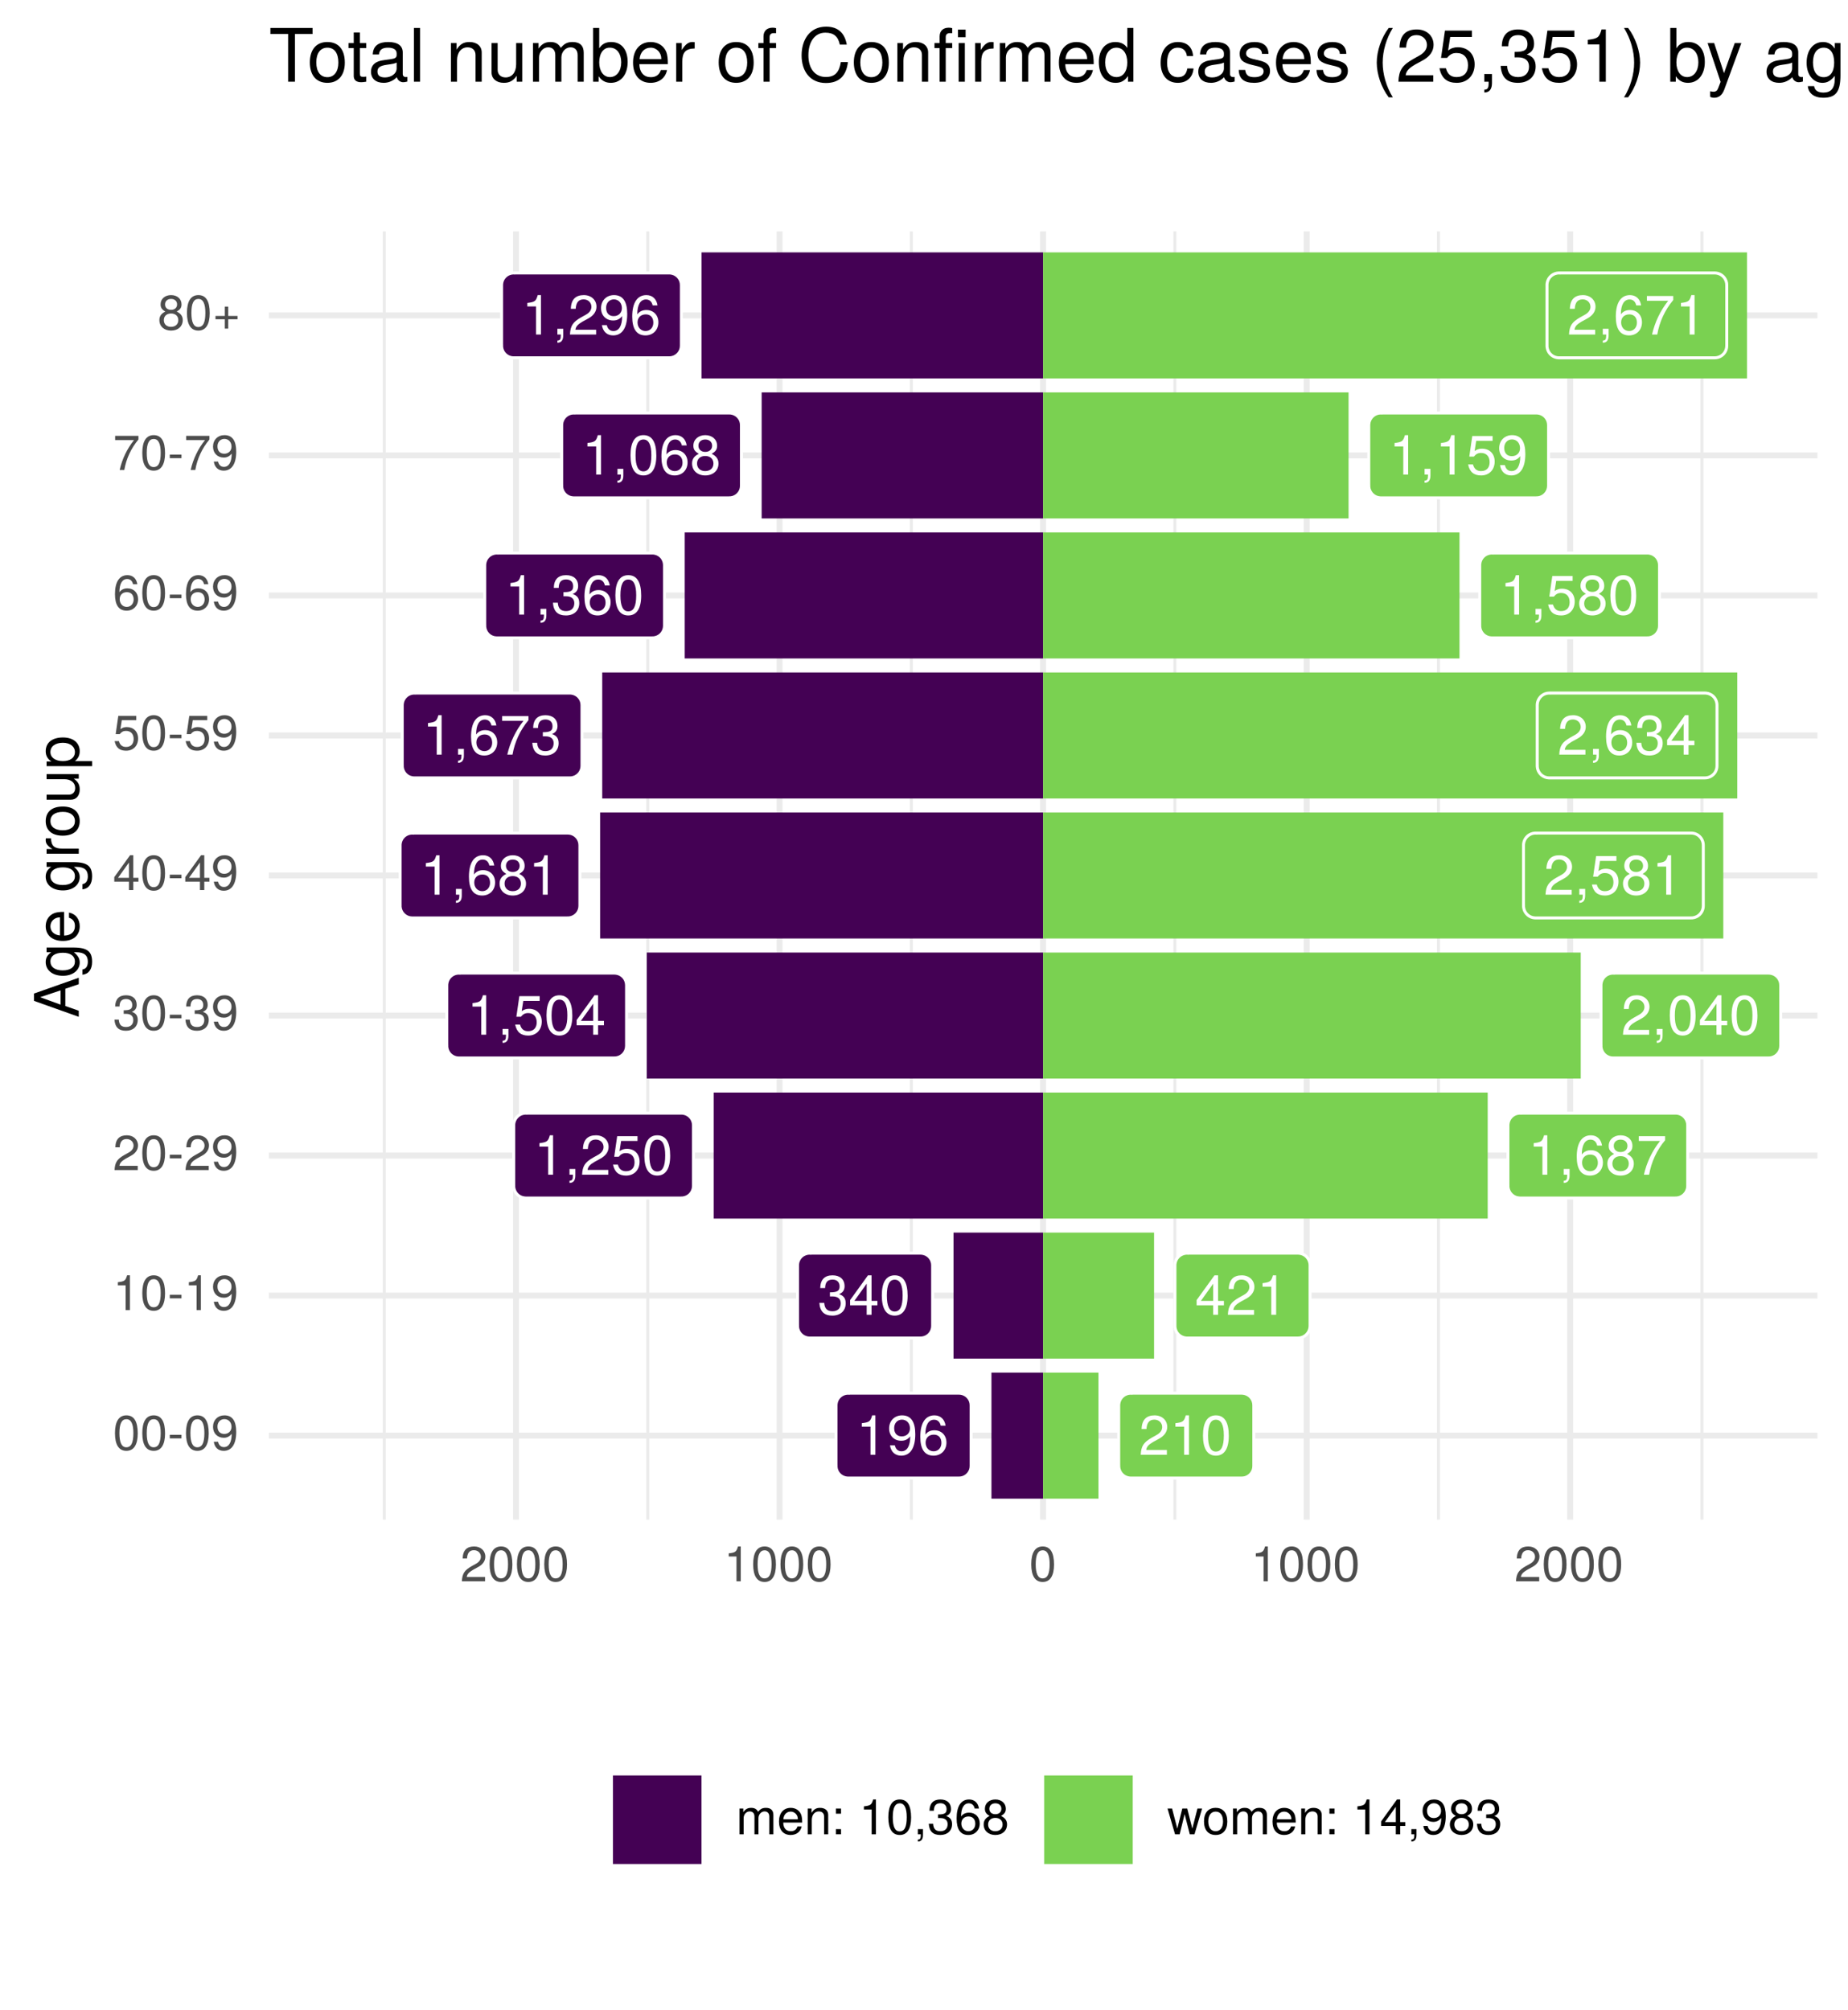 <?xml version="1.0" encoding="UTF-8"?>
<svg xmlns="http://www.w3.org/2000/svg" xmlns:xlink="http://www.w3.org/1999/xlink" width="331pt" height="360pt" viewBox="0 0 331 360" version="1.1">
<defs>
<g>
<symbol overflow="visible" id="glyph0-0">
<path style="stroke:none;" d=""/>
</symbol>
<symbol overflow="visible" id="glyph0-1">
<path style="stroke:none;" d="M 3.453 0 L 3.453 -7.062 L 2.875 -7.062 C 2.562 -5.969 2.375 -5.828 1.016 -5.656 L 1.016 -5.031 L 2.578 -5.031 L 2.578 0 Z M 3.453 0 "/>
</symbol>
<symbol overflow="visible" id="glyph0-2">
<path style="stroke:none;" d="M 5.062 -3.688 C 5.062 -5.906 4.297 -7.062 2.688 -7.062 C 1.344 -7.062 0.375 -6.094 0.375 -4.719 C 0.375 -3.406 1.281 -2.516 2.547 -2.516 C 3.219 -2.516 3.703 -2.75 4.156 -3.297 C 4.156 -1.578 3.594 -0.625 2.594 -0.625 C 1.969 -0.625 1.547 -1.016 1.406 -1.688 L 0.531 -1.688 C 0.703 -0.531 1.453 0.156 2.531 0.156 C 4.188 0.156 5.062 -1.25 5.062 -3.688 Z M 4.109 -4.734 C 4.109 -3.875 3.5 -3.297 2.641 -3.297 C 1.797 -3.297 1.281 -3.844 1.281 -4.781 C 1.281 -5.688 1.875 -6.297 2.672 -6.297 C 3.5 -6.297 4.109 -5.656 4.109 -4.734 Z M 4.109 -4.734 "/>
</symbol>
<symbol overflow="visible" id="glyph0-3">
<path style="stroke:none;" d="M 5.109 -2.188 C 5.109 -3.5 4.203 -4.391 2.953 -4.391 C 2.25 -4.391 1.703 -4.125 1.328 -3.609 C 1.328 -5.328 1.891 -6.281 2.891 -6.281 C 3.516 -6.281 3.938 -5.891 4.078 -5.219 L 4.953 -5.219 C 4.781 -6.375 4.031 -7.062 2.953 -7.062 C 1.312 -7.062 0.422 -5.672 0.422 -3.219 C 0.422 -1.016 1.188 0.156 2.797 0.156 C 4.141 0.156 5.109 -0.812 5.109 -2.188 Z M 4.203 -2.125 C 4.203 -1.234 3.609 -0.625 2.812 -0.625 C 1.984 -0.625 1.375 -1.266 1.375 -2.172 C 1.375 -3.047 1.969 -3.609 2.844 -3.609 C 3.688 -3.609 4.203 -3.062 4.203 -2.125 Z M 4.203 -2.125 "/>
</symbol>
<symbol overflow="visible" id="glyph0-4">
<path style="stroke:none;" d="M 5.094 -4.984 C 5.094 -6.188 4.156 -7.062 2.828 -7.062 C 1.391 -7.062 0.547 -6.312 0.5 -4.609 L 1.375 -4.609 C 1.438 -5.797 1.938 -6.297 2.797 -6.297 C 3.594 -6.297 4.188 -5.719 4.188 -4.969 C 4.188 -4.406 3.859 -3.938 3.234 -3.578 L 2.312 -3.062 C 0.844 -2.219 0.422 -1.547 0.344 0 L 5.031 0 L 5.031 -0.859 L 1.328 -0.859 C 1.406 -1.438 1.734 -1.812 2.594 -2.312 L 3.594 -2.859 C 4.578 -3.391 5.094 -4.125 5.094 -4.984 Z M 5.094 -4.984 "/>
</symbol>
<symbol overflow="visible" id="glyph0-5">
<path style="stroke:none;" d="M 5.047 -3.391 C 5.047 -5.844 4.266 -7.062 2.734 -7.062 C 1.219 -7.062 0.422 -5.828 0.422 -3.453 C 0.422 -1.078 1.219 0.156 2.734 0.156 C 4.234 0.156 5.047 -1.078 5.047 -3.391 Z M 4.156 -3.469 C 4.156 -1.469 3.688 -0.578 2.719 -0.578 C 1.797 -0.578 1.328 -1.516 1.328 -3.438 C 1.328 -5.375 1.797 -6.281 2.734 -6.281 C 3.688 -6.281 4.156 -5.359 4.156 -3.469 Z M 4.156 -3.469 "/>
</symbol>
<symbol overflow="visible" id="glyph0-6">
<path style="stroke:none;" d="M 5.031 -2.047 C 5.031 -2.906 4.688 -3.406 3.844 -3.688 C 4.5 -3.953 4.828 -4.406 4.828 -5.109 C 4.828 -6.328 4.016 -7.062 2.672 -7.062 C 1.25 -7.062 0.5 -6.281 0.469 -4.781 L 1.344 -4.781 C 1.359 -5.828 1.797 -6.297 2.688 -6.297 C 3.469 -6.297 3.938 -5.828 3.938 -5.094 C 3.938 -4.328 3.609 -4.016 2.203 -4.016 L 2.203 -3.281 L 2.672 -3.281 C 3.641 -3.281 4.141 -2.828 4.141 -2.047 C 4.141 -1.156 3.594 -0.625 2.672 -0.625 C 1.719 -0.625 1.25 -1.109 1.188 -2.125 L 0.312 -2.125 C 0.422 -0.562 1.203 0.156 2.641 0.156 C 4.094 0.156 5.031 -0.719 5.031 -2.047 Z M 5.031 -2.047 "/>
</symbol>
<symbol overflow="visible" id="glyph0-7">
<path style="stroke:none;" d="M 5.172 -1.688 L 5.172 -2.484 L 4.125 -2.484 L 4.125 -7.062 L 3.484 -7.062 L 0.281 -2.625 L 0.281 -1.688 L 3.25 -1.688 L 3.25 0 L 4.125 0 L 4.125 -1.688 Z M 3.25 -2.484 L 1.047 -2.484 L 3.25 -5.562 Z M 3.25 -2.484 "/>
</symbol>
<symbol overflow="visible" id="glyph0-8">
<path style="stroke:none;" d="M 1.906 0.156 L 1.906 -1.031 L 0.859 -1.031 L 0.859 0 L 1.469 0 L 1.469 0.172 C 1.469 0.859 1.328 1.062 0.859 1.078 L 0.859 1.469 C 1.562 1.469 1.906 1.016 1.906 0.156 Z M 1.906 0.156 "/>
</symbol>
<symbol overflow="visible" id="glyph0-9">
<path style="stroke:none;" d="M 5.109 -2.344 C 5.109 -3.734 4.188 -4.641 2.828 -4.641 C 2.328 -4.641 1.938 -4.516 1.516 -4.219 L 1.797 -6.047 L 4.734 -6.047 L 4.734 -6.906 L 1.094 -6.906 L 0.562 -3.219 L 1.375 -3.219 C 1.781 -3.703 2.125 -3.875 2.672 -3.875 C 3.609 -3.875 4.203 -3.266 4.203 -2.219 C 4.203 -1.203 3.625 -0.625 2.672 -0.625 C 1.906 -0.625 1.438 -1.016 1.219 -1.812 L 0.344 -1.812 C 0.641 -0.406 1.438 0.156 2.688 0.156 C 4.109 0.156 5.109 -0.844 5.109 -2.344 Z M 5.109 -2.344 "/>
</symbol>
<symbol overflow="visible" id="glyph0-10">
<path style="stroke:none;" d="M 5.109 -1.984 C 5.109 -2.781 4.703 -3.328 3.891 -3.719 C 4.625 -4.156 4.859 -4.516 4.859 -5.172 C 4.859 -6.281 3.984 -7.062 2.734 -7.062 C 1.5 -7.062 0.609 -6.281 0.609 -5.172 C 0.609 -4.516 0.859 -4.156 1.578 -3.719 C 0.766 -3.328 0.375 -2.781 0.375 -2 C 0.375 -0.703 1.344 0.156 2.734 0.156 C 4.125 0.156 5.109 -0.703 5.109 -1.984 Z M 3.969 -5.156 C 3.969 -4.5 3.469 -4.062 2.734 -4.062 C 2 -4.062 1.516 -4.5 1.516 -5.172 C 1.516 -5.844 2 -6.281 2.734 -6.281 C 3.484 -6.281 3.969 -5.844 3.969 -5.156 Z M 4.203 -1.984 C 4.203 -1.141 3.609 -0.625 2.719 -0.625 C 1.859 -0.625 1.266 -1.156 1.266 -1.984 C 1.266 -2.812 1.859 -3.328 2.734 -3.328 C 3.609 -3.328 4.203 -2.812 4.203 -1.984 Z M 4.203 -1.984 "/>
</symbol>
<symbol overflow="visible" id="glyph0-11">
<path style="stroke:none;" d="M 5.172 -6.172 L 5.172 -6.906 L 0.453 -6.906 L 0.453 -6.047 L 4.266 -6.047 C 2.859 -4.266 1.875 -2.203 1.375 0 L 2.312 0 C 2.703 -2.281 3.688 -4.406 5.172 -6.172 Z M 5.172 -6.172 "/>
</symbol>
<symbol overflow="visible" id="glyph1-0">
<path style="stroke:none;" d=""/>
</symbol>
<symbol overflow="visible" id="glyph1-1">
<path style="stroke:none;" d="M 4.453 -3 C 4.453 -5.156 3.781 -6.234 2.422 -6.234 C 1.078 -6.234 0.375 -5.141 0.375 -3.047 C 0.375 -0.953 1.078 0.125 2.422 0.125 C 3.734 0.125 4.453 -0.953 4.453 -3 Z M 3.672 -3.062 C 3.672 -1.297 3.266 -0.516 2.406 -0.516 C 1.578 -0.516 1.172 -1.344 1.172 -3.047 C 1.172 -4.75 1.578 -5.547 2.422 -5.547 C 3.25 -5.547 3.672 -4.734 3.672 -3.062 Z M 3.672 -3.062 "/>
</symbol>
<symbol overflow="visible" id="glyph1-2">
<path style="stroke:none;" d="M 2.5 -2.109 L 2.5 -2.75 L 0.406 -2.75 L 0.406 -2.109 Z M 2.5 -2.109 "/>
</symbol>
<symbol overflow="visible" id="glyph1-3">
<path style="stroke:none;" d="M 4.484 -3.266 C 4.484 -5.219 3.797 -6.234 2.375 -6.234 C 1.188 -6.234 0.328 -5.391 0.328 -4.172 C 0.328 -3.016 1.125 -2.219 2.25 -2.219 C 2.844 -2.219 3.266 -2.438 3.672 -2.922 C 3.672 -1.406 3.172 -0.547 2.281 -0.547 C 1.734 -0.547 1.359 -0.891 1.234 -1.5 L 0.469 -1.5 C 0.609 -0.469 1.281 0.125 2.234 0.125 C 3.688 0.125 4.484 -1.109 4.484 -3.266 Z M 3.641 -4.188 C 3.641 -3.422 3.094 -2.906 2.344 -2.906 C 1.594 -2.906 1.125 -3.391 1.125 -4.234 C 1.125 -5.016 1.656 -5.562 2.359 -5.562 C 3.094 -5.562 3.641 -5 3.641 -4.188 Z M 3.641 -4.188 "/>
</symbol>
<symbol overflow="visible" id="glyph1-4">
<path style="stroke:none;" d="M 3.047 0 L 3.047 -6.234 L 2.547 -6.234 C 2.266 -5.281 2.094 -5.141 0.891 -5 L 0.891 -4.438 L 2.281 -4.438 L 2.281 0 Z M 3.047 0 "/>
</symbol>
<symbol overflow="visible" id="glyph1-5">
<path style="stroke:none;" d="M 4.5 -4.406 C 4.5 -5.469 3.672 -6.234 2.5 -6.234 C 1.219 -6.234 0.484 -5.594 0.438 -4.078 L 1.219 -4.078 C 1.281 -5.125 1.703 -5.562 2.469 -5.562 C 3.172 -5.562 3.703 -5.062 3.703 -4.391 C 3.703 -3.891 3.406 -3.469 2.859 -3.156 L 2.047 -2.703 C 0.75 -1.969 0.375 -1.375 0.297 0 L 4.453 0 L 4.453 -0.766 L 1.172 -0.766 C 1.25 -1.281 1.531 -1.594 2.297 -2.047 L 3.172 -2.531 C 4.047 -2.984 4.5 -3.641 4.5 -4.406 Z M 4.5 -4.406 "/>
</symbol>
<symbol overflow="visible" id="glyph1-6">
<path style="stroke:none;" d="M 4.453 -1.812 C 4.453 -2.562 4.141 -3.016 3.391 -3.266 C 3.969 -3.5 4.266 -3.891 4.266 -4.516 C 4.266 -5.594 3.547 -6.234 2.359 -6.234 C 1.109 -6.234 0.438 -5.547 0.406 -4.219 L 1.188 -4.219 C 1.203 -5.141 1.578 -5.562 2.375 -5.562 C 3.062 -5.562 3.469 -5.156 3.469 -4.5 C 3.469 -3.828 3.188 -3.547 1.938 -3.547 L 1.938 -2.906 L 2.359 -2.906 C 3.219 -2.906 3.656 -2.5 3.656 -1.797 C 3.656 -1.016 3.172 -0.547 2.359 -0.547 C 1.516 -0.547 1.109 -0.969 1.062 -1.875 L 0.281 -1.875 C 0.375 -0.5 1.062 0.125 2.344 0.125 C 3.625 0.125 4.453 -0.641 4.453 -1.812 Z M 4.453 -1.812 "/>
</symbol>
<symbol overflow="visible" id="glyph1-7">
<path style="stroke:none;" d="M 4.578 -1.5 L 4.578 -2.188 L 3.656 -2.188 L 3.656 -6.234 L 3.078 -6.234 L 0.25 -2.312 L 0.25 -1.5 L 2.875 -1.5 L 2.875 0 L 3.656 0 L 3.656 -1.5 Z M 2.875 -2.188 L 0.922 -2.188 L 2.875 -4.922 Z M 2.875 -2.188 "/>
</symbol>
<symbol overflow="visible" id="glyph1-8">
<path style="stroke:none;" d="M 4.516 -2.062 C 4.516 -3.297 3.688 -4.109 2.5 -4.109 C 2.062 -4.109 1.703 -4 1.344 -3.734 L 1.594 -5.344 L 4.188 -5.344 L 4.188 -6.109 L 0.969 -6.109 L 0.5 -2.844 L 1.219 -2.844 C 1.578 -3.266 1.875 -3.422 2.359 -3.422 C 3.188 -3.422 3.719 -2.891 3.719 -1.969 C 3.719 -1.062 3.203 -0.547 2.359 -0.547 C 1.688 -0.547 1.266 -0.891 1.078 -1.594 L 0.312 -1.594 C 0.562 -0.359 1.266 0.125 2.375 0.125 C 3.641 0.125 4.516 -0.75 4.516 -2.062 Z M 4.516 -2.062 "/>
</symbol>
<symbol overflow="visible" id="glyph1-9">
<path style="stroke:none;" d="M 4.516 -1.938 C 4.516 -3.094 3.719 -3.875 2.609 -3.875 C 1.984 -3.875 1.5 -3.641 1.172 -3.188 C 1.172 -4.703 1.672 -5.547 2.562 -5.547 C 3.109 -5.547 3.484 -5.203 3.609 -4.609 L 4.375 -4.609 C 4.234 -5.625 3.562 -6.234 2.609 -6.234 C 1.156 -6.234 0.375 -5.016 0.375 -2.844 C 0.375 -0.891 1.047 0.125 2.469 0.125 C 3.656 0.125 4.516 -0.719 4.516 -1.938 Z M 3.719 -1.875 C 3.719 -1.094 3.188 -0.547 2.484 -0.547 C 1.766 -0.547 1.219 -1.125 1.219 -1.922 C 1.219 -2.688 1.734 -3.188 2.5 -3.188 C 3.25 -3.188 3.719 -2.703 3.719 -1.875 Z M 3.719 -1.875 "/>
</symbol>
<symbol overflow="visible" id="glyph1-10">
<path style="stroke:none;" d="M 4.578 -5.453 L 4.578 -6.109 L 0.406 -6.109 L 0.406 -5.344 L 3.781 -5.344 C 2.531 -3.781 1.656 -1.953 1.219 0 L 2.047 0 C 2.391 -2.016 3.266 -3.891 4.578 -5.453 Z M 4.578 -5.453 "/>
</symbol>
<symbol overflow="visible" id="glyph1-11">
<path style="stroke:none;" d="M 4.516 -1.766 C 4.516 -2.453 4.156 -2.938 3.438 -3.281 C 4.078 -3.672 4.297 -3.984 4.297 -4.578 C 4.297 -5.547 3.531 -6.234 2.422 -6.234 C 1.312 -6.234 0.547 -5.547 0.547 -4.578 C 0.547 -4 0.75 -3.672 1.391 -3.281 C 0.672 -2.938 0.328 -2.453 0.328 -1.766 C 0.328 -0.625 1.188 0.125 2.422 0.125 C 3.656 0.125 4.516 -0.625 4.516 -1.766 Z M 3.5 -4.562 C 3.5 -3.969 3.062 -3.594 2.422 -3.594 C 1.766 -3.594 1.344 -3.969 1.344 -4.562 C 1.344 -5.156 1.766 -5.547 2.422 -5.547 C 3.078 -5.547 3.5 -5.156 3.5 -4.562 Z M 3.719 -1.75 C 3.719 -1.016 3.188 -0.547 2.406 -0.547 C 1.641 -0.547 1.125 -1.016 1.125 -1.75 C 1.125 -2.484 1.641 -2.938 2.422 -2.938 C 3.188 -2.938 3.719 -2.484 3.719 -1.75 Z M 3.719 -1.75 "/>
</symbol>
<symbol overflow="visible" id="glyph1-12">
<path style="stroke:none;" d="M 4.547 -1.906 L 4.547 -2.5 L 2.875 -2.5 L 2.875 -4.172 L 2.266 -4.172 L 2.266 -2.5 L 0.594 -2.5 L 0.594 -1.906 L 2.266 -1.906 L 2.266 -0.234 L 2.875 -0.234 L 2.875 -1.906 Z M 4.547 -1.906 "/>
</symbol>
<symbol overflow="visible" id="glyph1-13">
<path style="stroke:none;" d="M 6.688 0 L 6.688 -3.453 C 6.688 -4.281 6.234 -4.734 5.359 -4.734 C 4.75 -4.734 4.375 -4.562 3.953 -4.031 C 3.672 -4.531 3.312 -4.734 2.703 -4.734 C 2.094 -4.734 1.688 -4.516 1.297 -3.953 L 1.297 -4.609 L 0.625 -4.609 L 0.625 0 L 1.359 0 L 1.359 -2.891 C 1.359 -3.562 1.844 -4.094 2.438 -4.094 C 2.984 -4.094 3.297 -3.766 3.297 -3.172 L 3.297 0 L 4.016 0 L 4.016 -2.891 C 4.016 -3.562 4.516 -4.094 5.109 -4.094 C 5.641 -4.094 5.953 -3.75 5.953 -3.172 L 5.953 0 Z M 6.688 0 "/>
</symbol>
<symbol overflow="visible" id="glyph1-14">
<path style="stroke:none;" d="M 4.516 -2.094 C 4.516 -2.766 4.453 -3.188 4.328 -3.531 C 4.031 -4.281 3.328 -4.734 2.469 -4.734 C 1.172 -4.734 0.359 -3.797 0.359 -2.281 C 0.359 -0.766 1.156 0.125 2.453 0.125 C 3.5 0.125 4.234 -0.469 4.422 -1.406 L 3.672 -1.406 C 3.469 -0.797 3.062 -0.547 2.469 -0.547 C 1.703 -0.547 1.141 -1.031 1.125 -2.094 Z M 3.734 -2.75 C 3.734 -2.75 3.734 -2.703 3.719 -2.688 L 1.141 -2.688 C 1.203 -3.516 1.719 -4.062 2.453 -4.062 C 3.172 -4.062 3.734 -3.469 3.734 -2.75 Z M 3.734 -2.75 "/>
</symbol>
<symbol overflow="visible" id="glyph1-15">
<path style="stroke:none;" d="M 4.281 0 L 4.281 -3.484 C 4.281 -4.25 3.719 -4.734 2.828 -4.734 C 2.141 -4.734 1.703 -4.484 1.297 -3.828 L 1.297 -4.609 L 0.609 -4.609 L 0.609 0 L 1.344 0 L 1.344 -2.547 C 1.344 -3.484 1.859 -4.094 2.609 -4.094 C 3.188 -4.094 3.547 -3.75 3.547 -3.188 L 3.547 0 Z M 4.281 0 "/>
</symbol>
<symbol overflow="visible" id="glyph1-16">
<path style="stroke:none;" d="M 1.688 0 L 1.688 -0.922 L 0.766 -0.922 L 0.766 0 Z M 1.688 -3.688 L 1.688 -4.609 L 0.766 -4.609 L 0.766 -3.688 Z M 1.688 -3.688 "/>
</symbol>
<symbol overflow="visible" id="glyph1-17">
<path style="stroke:none;" d=""/>
</symbol>
<symbol overflow="visible" id="glyph1-18">
<path style="stroke:none;" d="M 1.688 0.141 L 1.688 -0.922 L 0.766 -0.922 L 0.766 0 L 1.297 0 L 1.297 0.156 C 1.297 0.766 1.172 0.938 0.766 0.953 L 0.766 1.297 C 1.375 1.297 1.688 0.891 1.688 0.141 Z M 1.688 0.141 "/>
</symbol>
<symbol overflow="visible" id="glyph1-19">
<path style="stroke:none;" d="M 6.234 -4.609 L 5.406 -4.609 L 4.484 -1.016 L 3.578 -4.609 L 2.688 -4.609 L 1.797 -1.016 L 0.859 -4.609 L 0.047 -4.609 L 1.391 0 L 2.219 0 L 3.109 -3.609 L 4.031 0 L 4.875 0 Z M 6.234 -4.609 "/>
</symbol>
<symbol overflow="visible" id="glyph1-20">
<path style="stroke:none;" d="M 4.484 -2.266 C 4.484 -3.859 3.719 -4.734 2.391 -4.734 C 1.094 -4.734 0.312 -3.859 0.312 -2.312 C 0.312 -0.75 1.094 0.125 2.406 0.125 C 3.688 0.125 4.484 -0.75 4.484 -2.266 Z M 3.719 -2.281 C 3.719 -1.203 3.203 -0.547 2.406 -0.547 C 1.578 -0.547 1.078 -1.188 1.078 -2.312 C 1.078 -3.406 1.578 -4.062 2.406 -4.062 C 3.234 -4.062 3.719 -3.422 3.719 -2.281 Z M 3.719 -2.281 "/>
</symbol>
<symbol overflow="visible" id="glyph2-0">
<path style="stroke:none;" d=""/>
</symbol>
<symbol overflow="visible" id="glyph2-1">
<path style="stroke:none;" d="M 0 -7.188 L -8.016 -4.359 L -8.016 -3.047 L 0 -0.188 L 0 -1.281 L -2.406 -2.125 L -2.406 -5.219 L 0 -6.031 Z M -3.266 -4.922 L -3.266 -2.375 L -6.922 -3.703 Z M -3.266 -4.922 "/>
</symbol>
<symbol overflow="visible" id="glyph2-2">
<path style="stroke:none;" d="M -0.953 -5.375 L -5.766 -5.375 L -5.766 -4.531 L -4.922 -4.531 C -5.609 -4.062 -5.922 -3.516 -5.922 -2.766 C -5.922 -1.312 -4.703 -0.312 -2.828 -0.312 C -1.016 -0.312 0.172 -1.344 0.172 -2.688 C 0.172 -3.422 -0.141 -3.922 -0.875 -4.531 L -0.484 -4.531 C 1.047 -4.531 1.625 -3.906 1.625 -2.844 C 1.625 -2.109 1.359 -1.547 0.656 -1.438 L 0.656 -0.5 C 1.75 -0.609 2.391 -1.453 2.391 -2.812 C 2.391 -4.609 1.594 -5.375 -0.953 -5.375 Z M -2.844 -4.438 C -1.469 -4.438 -0.688 -3.844 -0.688 -2.875 C -0.688 -1.875 -1.484 -1.281 -2.875 -1.281 C -4.266 -1.281 -5.078 -1.891 -5.078 -2.875 C -5.078 -3.859 -4.25 -4.438 -2.844 -4.438 Z M -2.844 -4.438 "/>
</symbol>
<symbol overflow="visible" id="glyph2-3">
<path style="stroke:none;" d="M -2.625 -5.641 C -3.453 -5.641 -3.984 -5.578 -4.406 -5.406 C -5.359 -5.031 -5.922 -4.156 -5.922 -3.078 C -5.922 -1.469 -4.734 -0.438 -2.844 -0.438 C -0.953 -0.438 0.172 -1.438 0.172 -3.062 C 0.172 -4.375 -0.578 -5.297 -1.75 -5.516 L -1.75 -4.594 C -0.984 -4.344 -0.688 -3.828 -0.688 -3.094 C -0.688 -2.141 -1.297 -1.422 -2.625 -1.391 Z M -3.438 -4.656 C -3.438 -4.656 -3.391 -4.656 -3.359 -4.656 L -3.359 -1.422 C -4.391 -1.5 -5.078 -2.141 -5.078 -3.062 C -5.078 -3.969 -4.328 -4.656 -3.438 -4.656 Z M -3.438 -4.656 "/>
</symbol>
<symbol overflow="visible" id="glyph2-4">
<path style="stroke:none;" d=""/>
</symbol>
<symbol overflow="visible" id="glyph2-5">
<path style="stroke:none;" d="M -4.969 -3.531 L -5.891 -3.531 C -5.922 -3.375 -5.922 -3.297 -5.922 -3.172 C -5.922 -2.578 -5.578 -2.141 -4.719 -1.609 L -5.766 -1.609 L -5.766 -0.766 L 0 -0.766 L 0 -1.688 L -2.984 -1.688 C -4.297 -1.688 -4.938 -2.109 -4.969 -3.531 Z M -4.969 -3.531 "/>
</symbol>
<symbol overflow="visible" id="glyph2-6">
<path style="stroke:none;" d="M -2.844 -5.609 C -4.828 -5.609 -5.922 -4.656 -5.922 -2.984 C -5.922 -1.375 -4.812 -0.391 -2.875 -0.391 C -0.953 -0.391 0.172 -1.359 0.172 -3 C 0.172 -4.625 -0.953 -5.609 -2.844 -5.609 Z M -2.844 -4.656 C -1.5 -4.656 -0.688 -4.016 -0.688 -3 C -0.688 -1.984 -1.484 -1.359 -2.875 -1.359 C -4.266 -1.359 -5.078 -1.984 -5.078 -3 C -5.078 -4.031 -4.281 -4.656 -2.844 -4.656 Z M -2.844 -4.656 "/>
</symbol>
<symbol overflow="visible" id="glyph2-7">
<path style="stroke:none;" d="M 0 -5.297 L -5.766 -5.297 L -5.766 -4.391 L -2.578 -4.391 C -1.406 -4.391 -0.641 -3.766 -0.641 -2.812 C -0.641 -2.094 -1.078 -1.625 -1.766 -1.625 L -5.766 -1.625 L -5.766 -0.719 L -1.406 -0.719 C -0.453 -0.719 0.172 -1.438 0.172 -2.547 C 0.172 -3.406 -0.125 -3.938 -0.891 -4.484 L 0 -4.484 Z M 0 -5.297 "/>
</symbol>
<symbol overflow="visible" id="glyph2-8">
<path style="stroke:none;" d="M -2.828 -5.75 C -4.766 -5.75 -5.922 -4.812 -5.922 -3.281 C -5.922 -2.5 -5.578 -1.875 -4.891 -1.438 L -5.766 -1.438 L -5.766 -0.609 L 2.391 -0.609 L 2.391 -1.516 L -0.688 -1.516 C -0.094 -2 0.172 -2.547 0.172 -3.281 C 0.172 -4.781 -0.984 -5.75 -2.828 -5.75 Z M -2.844 -4.797 C -1.547 -4.797 -0.688 -4.125 -0.688 -3.125 C -0.688 -2.156 -1.484 -1.516 -2.844 -1.516 C -4.188 -1.516 -5.078 -2.156 -5.078 -3.125 C -5.078 -4.141 -4.219 -4.797 -2.844 -4.797 Z M -2.844 -4.797 "/>
</symbol>
<symbol overflow="visible" id="glyph3-0">
<path style="stroke:none;" d=""/>
</symbol>
<symbol overflow="visible" id="glyph3-1">
<path style="stroke:none;" d="M 7.828 -8.547 L 7.828 -9.625 L 0.281 -9.625 L 0.281 -8.547 L 3.453 -8.547 L 3.453 0 L 4.672 0 L 4.672 -8.547 Z M 7.828 -8.547 "/>
</symbol>
<symbol overflow="visible" id="glyph3-2">
<path style="stroke:none;" d="M 6.734 -3.406 C 6.734 -5.797 5.578 -7.109 3.594 -7.109 C 1.656 -7.109 0.469 -5.781 0.469 -3.453 C 0.469 -1.141 1.641 0.203 3.609 0.203 C 5.547 0.203 6.734 -1.141 6.734 -3.406 Z M 5.578 -3.422 C 5.578 -1.797 4.812 -0.812 3.609 -0.812 C 2.375 -0.812 1.625 -1.781 1.625 -3.453 C 1.625 -5.125 2.375 -6.094 3.609 -6.094 C 4.844 -6.094 5.578 -5.141 5.578 -3.422 Z M 5.578 -3.422 "/>
</symbol>
<symbol overflow="visible" id="glyph3-3">
<path style="stroke:none;" d="M 3.359 0 L 3.359 -0.922 C 3.203 -0.891 3.031 -0.875 2.828 -0.875 C 2.344 -0.875 2.219 -1 2.219 -1.484 L 2.219 -6.016 L 3.359 -6.016 L 3.359 -6.922 L 2.219 -6.922 L 2.219 -8.812 L 1.125 -8.812 L 1.125 -6.922 L 0.188 -6.922 L 0.188 -6.016 L 1.125 -6.016 L 1.125 -1 C 1.125 -0.297 1.594 0.094 2.453 0.094 C 2.719 0.094 2.984 0.062 3.359 0 Z M 3.359 0 "/>
</symbol>
<symbol overflow="visible" id="glyph3-4">
<path style="stroke:none;" d="M 7.062 -0.031 L 7.062 -0.859 C 6.938 -0.828 6.891 -0.828 6.828 -0.828 C 6.438 -0.828 6.234 -1.031 6.234 -1.375 L 6.234 -5.234 C 6.234 -6.453 5.328 -7.109 3.625 -7.109 C 1.953 -7.109 0.922 -6.469 0.859 -4.875 L 1.969 -4.875 C 2.062 -5.719 2.562 -6.094 3.594 -6.094 C 4.578 -6.094 5.141 -5.734 5.141 -5.062 L 5.141 -4.781 C 5.141 -4.312 4.859 -4.125 3.984 -4.016 C 2.422 -3.812 2.188 -3.766 1.766 -3.594 C 0.969 -3.266 0.547 -2.641 0.547 -1.797 C 0.547 -0.547 1.422 0.203 2.828 0.203 C 3.703 0.203 4.562 -0.172 5.172 -0.812 C 5.297 -0.297 5.766 0.094 6.312 0.094 C 6.531 0.094 6.703 0.062 7.062 -0.031 Z M 5.141 -2.391 C 5.141 -1.406 4.125 -0.766 3.062 -0.766 C 2.203 -0.766 1.703 -1.062 1.703 -1.828 C 1.703 -2.547 2.188 -2.859 3.359 -3.031 C 4.531 -3.188 4.766 -3.25 5.141 -3.422 Z M 5.141 -2.391 "/>
</symbol>
<symbol overflow="visible" id="glyph3-5">
<path style="stroke:none;" d="M 2 0 L 2 -9.625 L 0.891 -9.625 L 0.891 0 Z M 2 0 "/>
</symbol>
<symbol overflow="visible" id="glyph3-6">
<path style="stroke:none;" d=""/>
</symbol>
<symbol overflow="visible" id="glyph3-7">
<path style="stroke:none;" d="M 6.438 0 L 6.438 -5.234 C 6.438 -6.375 5.578 -7.109 4.234 -7.109 C 3.203 -7.109 2.547 -6.719 1.938 -5.75 L 1.938 -6.922 L 0.922 -6.922 L 0.922 0 L 2.016 0 L 2.016 -3.812 C 2.016 -5.234 2.781 -6.156 3.906 -6.156 C 4.781 -6.156 5.328 -5.625 5.328 -4.797 L 5.328 0 Z M 6.438 0 "/>
</symbol>
<symbol overflow="visible" id="glyph3-8">
<path style="stroke:none;" d="M 6.359 0 L 6.359 -6.922 L 5.266 -6.922 L 5.266 -3.109 C 5.266 -1.688 4.531 -0.766 3.375 -0.766 C 2.516 -0.766 1.953 -1.297 1.953 -2.125 L 1.953 -6.922 L 0.859 -6.922 L 0.859 -1.688 C 0.859 -0.547 1.719 0.203 3.062 0.203 C 4.078 0.203 4.734 -0.156 5.375 -1.062 L 5.375 0 Z M 6.359 0 "/>
</symbol>
<symbol overflow="visible" id="glyph3-9">
<path style="stroke:none;" d="M 10.031 0 L 10.031 -5.188 C 10.031 -6.438 9.344 -7.109 8.047 -7.109 C 7.125 -7.109 6.578 -6.844 5.922 -6.062 C 5.516 -6.797 4.969 -7.109 4.062 -7.109 C 3.141 -7.109 2.531 -6.766 1.938 -5.938 L 1.938 -6.922 L 0.938 -6.922 L 0.938 0 L 2.031 0 L 2.031 -4.344 C 2.031 -5.344 2.766 -6.156 3.656 -6.156 C 4.469 -6.156 4.938 -5.656 4.938 -4.766 L 4.938 0 L 6.031 0 L 6.031 -4.344 C 6.031 -5.344 6.766 -6.156 7.672 -6.156 C 8.469 -6.156 8.938 -5.641 8.938 -4.766 L 8.938 0 Z M 10.031 0 "/>
</symbol>
<symbol overflow="visible" id="glyph3-10">
<path style="stroke:none;" d="M 6.906 -3.531 C 6.906 -5.781 5.766 -7.109 3.953 -7.109 C 3 -7.109 2.328 -6.766 1.812 -5.984 L 1.812 -9.625 L 0.719 -9.625 L 0.719 0 L 1.703 0 L 1.703 -0.984 C 2.234 -0.188 2.938 0.203 3.891 0.203 C 5.719 0.203 6.906 -1.297 6.906 -3.531 Z M 5.75 -3.469 C 5.75 -1.906 4.938 -0.828 3.734 -0.828 C 2.578 -0.828 1.812 -1.891 1.812 -3.453 C 1.812 -5.078 2.578 -6.141 3.734 -6.094 C 4.969 -6.094 5.75 -5.016 5.75 -3.469 Z M 5.75 -3.469 "/>
</symbol>
<symbol overflow="visible" id="glyph3-11">
<path style="stroke:none;" d="M 6.766 -3.141 C 6.766 -4.141 6.688 -4.781 6.5 -5.297 C 6.047 -6.438 4.984 -7.109 3.703 -7.109 C 1.766 -7.109 0.531 -5.688 0.531 -3.422 C 0.531 -1.156 1.734 0.203 3.672 0.203 C 5.25 0.203 6.344 -0.703 6.625 -2.094 L 5.516 -2.094 C 5.219 -1.188 4.594 -0.812 3.703 -0.812 C 2.562 -0.812 1.703 -1.562 1.672 -3.141 Z M 5.594 -4.125 C 5.594 -4.125 5.594 -4.062 5.578 -4.047 L 1.703 -4.047 C 1.797 -5.266 2.578 -6.094 3.688 -6.094 C 4.766 -6.094 5.594 -5.203 5.594 -4.125 Z M 5.594 -4.125 "/>
</symbol>
<symbol overflow="visible" id="glyph3-12">
<path style="stroke:none;" d="M 4.234 -5.953 L 4.234 -7.078 C 4.047 -7.109 3.969 -7.109 3.812 -7.109 C 3.109 -7.109 2.562 -6.688 1.922 -5.672 L 1.922 -6.922 L 0.922 -6.922 L 0.922 0 L 2.016 0 L 2.016 -3.594 C 2.016 -5.156 2.531 -5.922 4.234 -5.953 Z M 4.234 -5.953 "/>
</symbol>
<symbol overflow="visible" id="glyph3-13">
<path style="stroke:none;" d="M 3.406 -6.016 L 3.406 -6.922 L 2.25 -6.922 L 2.25 -8 C 2.25 -8.469 2.516 -8.703 3.031 -8.703 C 3.109 -8.703 3.156 -8.703 3.406 -8.688 L 3.406 -9.594 C 3.156 -9.656 3.016 -9.672 2.781 -9.672 C 1.766 -9.672 1.156 -9.078 1.156 -8.094 L 1.156 -6.922 L 0.234 -6.922 L 0.234 -6.016 L 1.156 -6.016 L 1.156 0 L 2.25 0 L 2.25 -6.016 Z M 3.406 -6.016 "/>
</symbol>
<symbol overflow="visible" id="glyph3-14">
<path style="stroke:none;" d="M 8.938 -3.516 L 7.672 -3.516 C 7.375 -1.688 6.609 -0.844 4.984 -0.844 C 3.078 -0.844 1.859 -2.312 1.859 -4.719 C 1.859 -7.188 3.031 -8.781 4.891 -8.781 C 6.391 -8.781 7.188 -8.109 7.484 -6.641 L 8.734 -6.641 C 8.359 -8.75 7.141 -9.859 5.031 -9.859 C 2.109 -9.859 0.641 -7.516 0.641 -4.703 C 0.641 -1.891 2.156 0.234 4.984 0.234 C 7.328 0.234 8.641 -1 8.938 -3.516 Z M 8.938 -3.516 "/>
</symbol>
<symbol overflow="visible" id="glyph3-15">
<path style="stroke:none;" d="M 3.406 -6.016 L 3.406 -6.922 L 2.25 -6.922 L 2.25 -8 C 2.25 -8.469 2.516 -8.703 3.031 -8.703 C 3.109 -8.703 3.156 -8.703 3.406 -8.688 L 3.406 -9.594 C 3.156 -9.656 3.016 -9.672 2.781 -9.672 C 1.766 -9.672 1.156 -9.078 1.156 -8.094 L 1.156 -6.922 L 0.234 -6.922 L 0.234 -6.016 L 1.156 -6.016 L 1.156 0 L 2.25 0 L 2.25 -6.016 Z M 5.672 0 L 5.672 -6.922 L 4.562 -6.922 L 4.562 0 Z M 5.812 -7.969 L 5.812 -9.328 L 4.438 -9.328 L 4.438 -7.969 Z M 5.812 -7.969 "/>
</symbol>
<symbol overflow="visible" id="glyph3-16">
<path style="stroke:none;" d="M 6.531 0 L 6.531 -9.625 L 5.438 -9.625 L 5.438 -6.047 C 4.984 -6.75 4.234 -7.109 3.312 -7.109 C 1.516 -7.109 0.344 -5.734 0.344 -3.531 C 0.344 -1.188 1.484 0.203 3.359 0.203 C 4.297 0.203 4.969 -0.156 5.562 -1.016 L 5.562 0 Z M 5.438 -3.438 C 5.438 -1.828 4.672 -0.828 3.516 -0.828 C 2.297 -0.828 1.484 -1.844 1.484 -3.453 C 1.484 -5.062 2.297 -6.094 3.5 -6.094 C 4.688 -6.094 5.438 -5.031 5.438 -3.438 Z M 5.438 -3.438 "/>
</symbol>
<symbol overflow="visible" id="glyph3-17">
<path style="stroke:none;" d="M 6.297 -2.375 L 5.188 -2.375 C 5 -1.266 4.438 -0.812 3.5 -0.812 C 2.281 -0.812 1.562 -1.75 1.562 -3.391 C 1.562 -5.125 2.266 -6.094 3.469 -6.094 C 4.391 -6.094 4.984 -5.562 5.109 -4.594 L 6.219 -4.594 C 6.094 -6.281 5.031 -7.109 3.484 -7.109 C 1.625 -7.109 0.406 -5.688 0.406 -3.391 C 0.406 -1.156 1.594 0.203 3.469 0.203 C 5.125 0.203 6.172 -0.797 6.297 -2.375 Z M 6.297 -2.375 "/>
</symbol>
<symbol overflow="visible" id="glyph3-18">
<path style="stroke:none;" d="M 6.062 -1.938 C 6.062 -2.969 5.484 -3.484 4.109 -3.812 L 3.047 -4.062 C 2.156 -4.281 1.766 -4.562 1.766 -5.062 C 1.766 -5.688 2.344 -6.094 3.234 -6.094 C 4.125 -6.094 4.594 -5.719 4.625 -4.984 L 5.781 -4.984 C 5.766 -6.344 4.875 -7.109 3.281 -7.109 C 1.656 -7.109 0.625 -6.281 0.625 -5 C 0.625 -3.922 1.172 -3.406 2.812 -3.016 L 3.844 -2.766 C 4.609 -2.578 4.906 -2.344 4.906 -1.844 C 4.906 -1.203 4.266 -0.812 3.297 -0.812 C 2.312 -0.812 1.75 -1.062 1.609 -2.109 L 0.453 -2.109 C 0.5 -0.516 1.406 0.203 3.203 0.203 C 4.953 0.203 6.062 -0.609 6.062 -1.938 Z M 6.062 -1.938 "/>
</symbol>
<symbol overflow="visible" id="glyph3-19">
<path style="stroke:none;" d="M 3.844 2.797 C 2.688 0.906 2.031 -1.312 2.031 -3.422 C 2.031 -5.516 2.688 -7.75 3.844 -9.625 L 3.109 -9.625 C 1.797 -7.891 0.969 -5.5 0.969 -3.422 C 0.969 -1.328 1.797 1.062 3.109 2.797 Z M 3.844 2.797 "/>
</symbol>
<symbol overflow="visible" id="glyph3-20">
<path style="stroke:none;" d="M 6.75 -6.609 C 6.75 -8.203 5.516 -9.359 3.75 -9.359 C 1.828 -9.359 0.719 -8.391 0.656 -6.109 L 1.828 -6.109 C 1.922 -7.688 2.562 -8.344 3.703 -8.344 C 4.766 -8.344 5.562 -7.594 5.562 -6.594 C 5.562 -5.844 5.125 -5.219 4.297 -4.734 L 3.078 -4.047 C 1.125 -2.938 0.547 -2.062 0.453 0 L 6.688 0 L 6.688 -1.156 L 1.75 -1.156 C 1.875 -1.922 2.297 -2.406 3.453 -3.078 L 4.766 -3.797 C 6.078 -4.484 6.75 -5.469 6.75 -6.609 Z M 6.75 -6.609 "/>
</symbol>
<symbol overflow="visible" id="glyph3-21">
<path style="stroke:none;" d="M 6.766 -3.109 C 6.766 -4.953 5.547 -6.172 3.75 -6.172 C 3.094 -6.172 2.562 -6 2.016 -5.594 L 2.391 -8.016 L 6.281 -8.016 L 6.281 -9.156 L 1.453 -9.156 L 0.75 -4.266 L 1.828 -4.266 C 2.359 -4.906 2.812 -5.141 3.531 -5.141 C 4.797 -5.141 5.578 -4.328 5.578 -2.938 C 5.578 -1.594 4.812 -0.828 3.531 -0.828 C 2.516 -0.828 1.906 -1.344 1.625 -2.406 L 0.469 -2.406 C 0.844 -0.547 1.906 0.203 3.562 0.203 C 5.453 0.203 6.766 -1.125 6.766 -3.109 Z M 6.766 -3.109 "/>
</symbol>
<symbol overflow="visible" id="glyph3-22">
<path style="stroke:none;" d="M 2.531 0.219 L 2.531 -1.375 L 1.156 -1.375 L 1.156 0 L 1.938 0 L 1.938 0.234 C 1.938 1.156 1.766 1.406 1.156 1.438 L 1.156 1.938 C 2.078 1.938 2.531 1.344 2.531 0.219 Z M 2.531 0.219 "/>
</symbol>
<symbol overflow="visible" id="glyph3-23">
<path style="stroke:none;" d="M 6.688 -2.719 C 6.688 -3.859 6.219 -4.516 5.094 -4.891 C 5.969 -5.234 6.406 -5.844 6.406 -6.781 C 6.406 -8.391 5.328 -9.359 3.547 -9.359 C 1.656 -9.359 0.656 -8.328 0.625 -6.344 L 1.781 -6.344 C 1.812 -7.719 2.375 -8.344 3.562 -8.344 C 4.594 -8.344 5.219 -7.734 5.219 -6.75 C 5.219 -5.75 4.781 -5.328 2.922 -5.328 L 2.922 -4.359 L 3.547 -4.359 C 4.828 -4.359 5.5 -3.75 5.5 -2.703 C 5.5 -1.531 4.766 -0.828 3.547 -0.828 C 2.281 -0.828 1.656 -1.469 1.578 -2.828 L 0.422 -2.828 C 0.562 -0.734 1.594 0.203 3.516 0.203 C 5.438 0.203 6.688 -0.953 6.688 -2.719 Z M 6.688 -2.719 "/>
</symbol>
<symbol overflow="visible" id="glyph3-24">
<path style="stroke:none;" d="M 4.578 0 L 4.578 -9.359 L 3.812 -9.359 C 3.406 -7.922 3.141 -7.719 1.344 -7.5 L 1.344 -6.672 L 3.422 -6.672 L 3.422 0 Z M 4.578 0 "/>
</symbol>
<symbol overflow="visible" id="glyph3-25">
<path style="stroke:none;" d="M 3.375 -3.406 C 3.375 -5.5 2.547 -7.891 1.234 -9.625 L 0.5 -9.625 C 1.656 -7.734 2.312 -5.516 2.312 -3.406 C 2.312 -1.312 1.656 0.922 0.5 2.797 L 1.234 2.797 C 2.547 1.062 3.375 -1.328 3.375 -3.406 Z M 3.375 -3.406 "/>
</symbol>
<symbol overflow="visible" id="glyph3-26">
<path style="stroke:none;" d="M 6.312 -6.922 L 5.125 -6.922 L 3.203 -1.531 L 1.438 -6.922 L 0.266 -6.922 L 2.594 0.031 L 2.172 1.125 C 2 1.609 1.766 1.797 1.297 1.797 C 1.141 1.797 0.953 1.766 0.719 1.719 L 0.719 2.703 C 0.938 2.828 1.156 2.875 1.453 2.875 C 2.234 2.875 2.859 2.438 3.234 1.453 Z M 6.312 -6.922 "/>
</symbol>
<symbol overflow="visible" id="glyph3-27">
<path style="stroke:none;" d="M 6.453 -1.141 L 6.453 -6.922 L 5.438 -6.922 L 5.438 -5.922 C 4.891 -6.734 4.219 -7.109 3.328 -7.109 C 1.578 -7.109 0.391 -5.641 0.391 -3.391 C 0.391 -1.219 1.609 0.203 3.234 0.203 C 4.109 0.203 4.719 -0.172 5.438 -1.047 L 5.438 -0.578 C 5.438 1.25 4.688 1.953 3.406 1.953 C 2.531 1.953 1.859 1.641 1.734 0.797 L 0.609 0.797 C 0.719 2.094 1.75 2.875 3.359 2.875 C 5.531 2.875 6.453 1.922 6.453 -1.141 Z M 5.328 -3.422 C 5.328 -1.766 4.625 -0.812 3.453 -0.812 C 2.25 -0.812 1.531 -1.781 1.531 -3.453 C 1.531 -5.125 2.266 -6.094 3.453 -6.094 C 4.641 -6.094 5.328 -5.094 5.328 -3.422 Z M 5.328 -3.422 "/>
</symbol>
<symbol overflow="visible" id="glyph3-28">
<path style="stroke:none;" d="M 6.906 -3.391 C 6.906 -5.719 5.766 -7.109 3.938 -7.109 C 3 -7.109 2.25 -6.688 1.734 -5.875 L 1.734 -6.922 L 0.719 -6.922 L 0.719 2.875 L 1.828 2.875 L 1.828 -0.828 C 2.406 -0.125 3.047 0.203 3.953 0.203 C 5.734 0.203 6.906 -1.188 6.906 -3.391 Z M 5.75 -3.422 C 5.75 -1.844 4.953 -0.828 3.75 -0.828 C 2.594 -0.828 1.828 -1.781 1.828 -3.406 C 1.828 -5.031 2.594 -6.094 3.75 -6.094 C 4.969 -6.094 5.75 -5.062 5.75 -3.422 Z M 5.75 -3.422 "/>
</symbol>
</g>
<clipPath id="clip1">
  <path d="M 68 41.438 L 70 41.438 L 70 272.172 L 68 272.172 Z M 68 41.438 "/>
</clipPath>
<clipPath id="clip2">
  <path d="M 115 41.438 L 117 41.438 L 117 272.172 L 115 272.172 Z M 115 41.438 "/>
</clipPath>
<clipPath id="clip3">
  <path d="M 162 41.438 L 164 41.438 L 164 272.172 L 162 272.172 Z M 162 41.438 "/>
</clipPath>
<clipPath id="clip4">
  <path d="M 210 41.438 L 211 41.438 L 211 272.172 L 210 272.172 Z M 210 41.438 "/>
</clipPath>
<clipPath id="clip5">
  <path d="M 257 41.438 L 258 41.438 L 258 272.172 L 257 272.172 Z M 257 41.438 "/>
</clipPath>
<clipPath id="clip6">
  <path d="M 304 41.438 L 306 41.438 L 306 272.172 L 304 272.172 Z M 304 41.438 "/>
</clipPath>
<clipPath id="clip7">
  <path d="M 48.152 256 L 325.523 256 L 325.523 258 L 48.152 258 Z M 48.152 256 "/>
</clipPath>
<clipPath id="clip8">
  <path d="M 48.152 231 L 325.523 231 L 325.523 233 L 48.152 233 Z M 48.152 231 "/>
</clipPath>
<clipPath id="clip9">
  <path d="M 48.152 206 L 325.523 206 L 325.523 208 L 48.152 208 Z M 48.152 206 "/>
</clipPath>
<clipPath id="clip10">
  <path d="M 48.152 181 L 325.523 181 L 325.523 183 L 48.152 183 Z M 48.152 181 "/>
</clipPath>
<clipPath id="clip11">
  <path d="M 48.152 156 L 325.523 156 L 325.523 158 L 48.152 158 Z M 48.152 156 "/>
</clipPath>
<clipPath id="clip12">
  <path d="M 48.152 131 L 325.523 131 L 325.523 133 L 48.152 133 Z M 48.152 131 "/>
</clipPath>
<clipPath id="clip13">
  <path d="M 48.152 106 L 325.523 106 L 325.523 108 L 48.152 108 Z M 48.152 106 "/>
</clipPath>
<clipPath id="clip14">
  <path d="M 48.152 81 L 325.523 81 L 325.523 83 L 48.152 83 Z M 48.152 81 "/>
</clipPath>
<clipPath id="clip15">
  <path d="M 48.152 55 L 325.523 55 L 325.523 58 L 48.152 58 Z M 48.152 55 "/>
</clipPath>
<clipPath id="clip16">
  <path d="M 91 41.438 L 93 41.438 L 93 272.172 L 91 272.172 Z M 91 41.438 "/>
</clipPath>
<clipPath id="clip17">
  <path d="M 139 41.438 L 141 41.438 L 141 272.172 L 139 272.172 Z M 139 41.438 "/>
</clipPath>
<clipPath id="clip18">
  <path d="M 186 41.438 L 188 41.438 L 188 272.172 L 186 272.172 Z M 186 41.438 "/>
</clipPath>
<clipPath id="clip19">
  <path d="M 233 41.438 L 235 41.438 L 235 272.172 L 233 272.172 Z M 233 41.438 "/>
</clipPath>
<clipPath id="clip20">
  <path d="M 280 41.438 L 282 41.438 L 282 272.172 L 280 272.172 Z M 280 41.438 "/>
</clipPath>
</defs>
<g id="surface90">
<rect x="0" y="0" width="331" height="360" style="fill:rgb(100%,100%,100%);fill-opacity:1;stroke:none;"/>
<g clip-path="url(#clip1)" clip-rule="nonzero">
<path style="fill:none;stroke-width:0.533;stroke-linecap:butt;stroke-linejoin:round;stroke:rgb(92.157%,92.157%,92.157%);stroke-opacity:1;stroke-miterlimit:10;" d="M 68.828 272.172 L 68.828 41.438 "/>
</g>
<g clip-path="url(#clip2)" clip-rule="nonzero">
<path style="fill:none;stroke-width:0.533;stroke-linecap:butt;stroke-linejoin:round;stroke:rgb(92.157%,92.157%,92.157%);stroke-opacity:1;stroke-miterlimit:10;" d="M 116.031 272.172 L 116.031 41.438 "/>
</g>
<g clip-path="url(#clip3)" clip-rule="nonzero">
<path style="fill:none;stroke-width:0.533;stroke-linecap:butt;stroke-linejoin:round;stroke:rgb(92.157%,92.157%,92.157%);stroke-opacity:1;stroke-miterlimit:10;" d="M 163.234 272.172 L 163.234 41.438 "/>
</g>
<g clip-path="url(#clip4)" clip-rule="nonzero">
<path style="fill:none;stroke-width:0.533;stroke-linecap:butt;stroke-linejoin:round;stroke:rgb(92.157%,92.157%,92.157%);stroke-opacity:1;stroke-miterlimit:10;" d="M 210.438 272.172 L 210.438 41.438 "/>
</g>
<g clip-path="url(#clip5)" clip-rule="nonzero">
<path style="fill:none;stroke-width:0.533;stroke-linecap:butt;stroke-linejoin:round;stroke:rgb(92.157%,92.157%,92.157%);stroke-opacity:1;stroke-miterlimit:10;" d="M 257.641 272.172 L 257.641 41.438 "/>
</g>
<g clip-path="url(#clip6)" clip-rule="nonzero">
<path style="fill:none;stroke-width:0.533;stroke-linecap:butt;stroke-linejoin:round;stroke:rgb(92.157%,92.157%,92.157%);stroke-opacity:1;stroke-miterlimit:10;" d="M 304.84 272.172 L 304.84 41.438 "/>
</g>
<g clip-path="url(#clip7)" clip-rule="nonzero">
<path style="fill:none;stroke-width:1.067;stroke-linecap:butt;stroke-linejoin:round;stroke:rgb(92.157%,92.157%,92.157%);stroke-opacity:1;stroke-miterlimit:10;" d="M 48.152 257.125 L 325.52 257.125 "/>
</g>
<g clip-path="url(#clip8)" clip-rule="nonzero">
<path style="fill:none;stroke-width:1.067;stroke-linecap:butt;stroke-linejoin:round;stroke:rgb(92.157%,92.157%,92.157%);stroke-opacity:1;stroke-miterlimit:10;" d="M 48.152 232.043 L 325.52 232.043 "/>
</g>
<g clip-path="url(#clip9)" clip-rule="nonzero">
<path style="fill:none;stroke-width:1.067;stroke-linecap:butt;stroke-linejoin:round;stroke:rgb(92.157%,92.157%,92.157%);stroke-opacity:1;stroke-miterlimit:10;" d="M 48.152 206.965 L 325.52 206.965 "/>
</g>
<g clip-path="url(#clip10)" clip-rule="nonzero">
<path style="fill:none;stroke-width:1.067;stroke-linecap:butt;stroke-linejoin:round;stroke:rgb(92.157%,92.157%,92.157%);stroke-opacity:1;stroke-miterlimit:10;" d="M 48.152 181.887 L 325.52 181.887 "/>
</g>
<g clip-path="url(#clip11)" clip-rule="nonzero">
<path style="fill:none;stroke-width:1.067;stroke-linecap:butt;stroke-linejoin:round;stroke:rgb(92.157%,92.157%,92.157%);stroke-opacity:1;stroke-miterlimit:10;" d="M 48.152 156.805 L 325.52 156.805 "/>
</g>
<g clip-path="url(#clip12)" clip-rule="nonzero">
<path style="fill:none;stroke-width:1.067;stroke-linecap:butt;stroke-linejoin:round;stroke:rgb(92.157%,92.157%,92.157%);stroke-opacity:1;stroke-miterlimit:10;" d="M 48.152 131.727 L 325.52 131.727 "/>
</g>
<g clip-path="url(#clip13)" clip-rule="nonzero">
<path style="fill:none;stroke-width:1.067;stroke-linecap:butt;stroke-linejoin:round;stroke:rgb(92.157%,92.157%,92.157%);stroke-opacity:1;stroke-miterlimit:10;" d="M 48.152 106.645 L 325.52 106.645 "/>
</g>
<g clip-path="url(#clip14)" clip-rule="nonzero">
<path style="fill:none;stroke-width:1.067;stroke-linecap:butt;stroke-linejoin:round;stroke:rgb(92.157%,92.157%,92.157%);stroke-opacity:1;stroke-miterlimit:10;" d="M 48.152 81.566 L 325.52 81.566 "/>
</g>
<g clip-path="url(#clip15)" clip-rule="nonzero">
<path style="fill:none;stroke-width:1.067;stroke-linecap:butt;stroke-linejoin:round;stroke:rgb(92.157%,92.157%,92.157%);stroke-opacity:1;stroke-miterlimit:10;" d="M 48.152 56.484 L 325.52 56.484 "/>
</g>
<g clip-path="url(#clip16)" clip-rule="nonzero">
<path style="fill:none;stroke-width:1.067;stroke-linecap:butt;stroke-linejoin:round;stroke:rgb(92.157%,92.157%,92.157%);stroke-opacity:1;stroke-miterlimit:10;" d="M 92.43 272.172 L 92.43 41.438 "/>
</g>
<g clip-path="url(#clip17)" clip-rule="nonzero">
<path style="fill:none;stroke-width:1.067;stroke-linecap:butt;stroke-linejoin:round;stroke:rgb(92.157%,92.157%,92.157%);stroke-opacity:1;stroke-miterlimit:10;" d="M 139.633 272.172 L 139.633 41.438 "/>
</g>
<g clip-path="url(#clip18)" clip-rule="nonzero">
<path style="fill:none;stroke-width:1.067;stroke-linecap:butt;stroke-linejoin:round;stroke:rgb(92.157%,92.157%,92.157%);stroke-opacity:1;stroke-miterlimit:10;" d="M 186.836 272.172 L 186.836 41.438 "/>
</g>
<g clip-path="url(#clip19)" clip-rule="nonzero">
<path style="fill:none;stroke-width:1.067;stroke-linecap:butt;stroke-linejoin:round;stroke:rgb(92.157%,92.157%,92.157%);stroke-opacity:1;stroke-miterlimit:10;" d="M 234.039 272.172 L 234.039 41.438 "/>
</g>
<g clip-path="url(#clip20)" clip-rule="nonzero">
<path style="fill:none;stroke-width:1.067;stroke-linecap:butt;stroke-linejoin:round;stroke:rgb(92.157%,92.157%,92.157%);stroke-opacity:1;stroke-miterlimit:10;" d="M 281.238 272.172 L 281.238 41.438 "/>
</g>
<path style=" stroke:none;fill-rule:nonzero;fill:rgb(26.667%,0.392%,32.941%);fill-opacity:1;" d="M 177.582 268.41 L 186.832 268.41 L 186.832 245.84 L 177.582 245.84 Z M 177.582 268.41 "/>
<path style=" stroke:none;fill-rule:nonzero;fill:rgb(47.843%,81.961%,31.765%);fill-opacity:1;" d="M 186.836 268.41 L 196.75 268.41 L 196.75 245.84 L 186.836 245.84 Z M 186.836 268.41 "/>
<path style=" stroke:none;fill-rule:nonzero;fill:rgb(26.667%,0.392%,32.941%);fill-opacity:1;" d="M 170.785 243.332 L 186.832 243.332 L 186.832 220.762 L 170.785 220.762 Z M 170.785 243.332 "/>
<path style=" stroke:none;fill-rule:nonzero;fill:rgb(47.843%,81.961%,31.765%);fill-opacity:1;" d="M 186.836 243.332 L 206.707 243.332 L 206.707 220.762 L 186.836 220.762 Z M 186.836 243.332 "/>
<path style=" stroke:none;fill-rule:nonzero;fill:rgb(26.667%,0.392%,32.941%);fill-opacity:1;" d="M 127.832 218.25 L 186.836 218.25 L 186.836 195.68 L 127.832 195.68 Z M 127.832 218.25 "/>
<path style=" stroke:none;fill-rule:nonzero;fill:rgb(47.843%,81.961%,31.765%);fill-opacity:1;" d="M 186.836 218.25 L 266.465 218.25 L 266.465 195.68 L 186.836 195.68 Z M 186.836 218.25 "/>
<path style=" stroke:none;fill-rule:nonzero;fill:rgb(26.667%,0.392%,32.941%);fill-opacity:1;" d="M 115.844 193.172 L 186.836 193.172 L 186.836 170.602 L 115.844 170.602 Z M 115.844 193.172 "/>
<path style=" stroke:none;fill-rule:nonzero;fill:rgb(47.843%,81.961%,31.765%);fill-opacity:1;" d="M 186.836 193.172 L 283.129 193.172 L 283.129 170.602 L 186.836 170.602 Z M 186.836 193.172 "/>
<path style=" stroke:none;fill-rule:nonzero;fill:rgb(26.667%,0.392%,32.941%);fill-opacity:1;" d="M 107.488 168.09 L 186.836 168.09 L 186.836 145.52 L 107.488 145.52 Z M 107.488 168.09 "/>
<path style=" stroke:none;fill-rule:nonzero;fill:rgb(47.843%,81.961%,31.765%);fill-opacity:1;" d="M 186.836 168.09 L 308.664 168.09 L 308.664 145.52 L 186.836 145.52 Z M 186.836 168.09 "/>
<path style=" stroke:none;fill-rule:nonzero;fill:rgb(26.667%,0.392%,32.941%);fill-opacity:1;" d="M 107.867 143.012 L 186.836 143.012 L 186.836 120.441 L 107.867 120.441 Z M 107.867 143.012 "/>
<path style=" stroke:none;fill-rule:nonzero;fill:rgb(47.843%,81.961%,31.765%);fill-opacity:1;" d="M 186.836 143.012 L 311.168 143.012 L 311.168 120.441 L 186.836 120.441 Z M 186.836 143.012 "/>
<path style=" stroke:none;fill-rule:nonzero;fill:rgb(26.667%,0.392%,32.941%);fill-opacity:1;" d="M 122.641 117.93 L 186.836 117.93 L 186.836 95.359 L 122.641 95.359 Z M 122.641 117.93 "/>
<path style=" stroke:none;fill-rule:nonzero;fill:rgb(47.843%,81.961%,31.765%);fill-opacity:1;" d="M 186.836 117.93 L 261.414 117.93 L 261.414 95.359 L 186.836 95.359 Z M 186.836 117.93 "/>
<path style=" stroke:none;fill-rule:nonzero;fill:rgb(26.667%,0.392%,32.941%);fill-opacity:1;" d="M 136.422 92.852 L 186.832 92.852 L 186.832 70.281 L 136.422 70.281 Z M 136.422 92.852 "/>
<path style=" stroke:none;fill-rule:nonzero;fill:rgb(47.843%,81.961%,31.765%);fill-opacity:1;" d="M 186.836 92.852 L 241.543 92.852 L 241.543 70.281 L 186.836 70.281 Z M 186.836 92.852 "/>
<path style=" stroke:none;fill-rule:nonzero;fill:rgb(26.667%,0.392%,32.941%);fill-opacity:1;" d="M 125.66 67.773 L 186.836 67.773 L 186.836 45.203 L 125.66 45.203 Z M 125.66 67.773 "/>
<path style=" stroke:none;fill-rule:nonzero;fill:rgb(47.843%,81.961%,31.765%);fill-opacity:1;" d="M 186.836 67.773 L 312.914 67.773 L 312.914 45.203 L 186.836 45.203 Z M 186.836 67.773 "/>
<path style="fill-rule:nonzero;fill:rgb(26.667%,0.392%,32.941%);fill-opacity:1;stroke-width:0.533;stroke-linecap:round;stroke-linejoin:round;stroke:rgb(100%,100%,100%);stroke-opacity:1;stroke-miterlimit:10;" d="M 151.902 264.723 L 171.781 264.723 L 171.695 264.723 L 172.043 264.707 L 172.383 264.641 L 172.707 264.516 L 173.008 264.344 L 173.277 264.121 L 173.508 263.863 L 173.695 263.566 L 173.832 263.25 L 173.914 262.91 L 173.941 262.562 L 173.941 251.684 L 173.914 251.336 L 173.832 251 L 173.695 250.68 L 173.508 250.387 L 173.277 250.125 L 173.008 249.906 L 172.707 249.734 L 172.383 249.609 L 172.043 249.539 L 171.781 249.523 L 151.902 249.523 L 152.16 249.539 L 151.816 249.527 L 151.469 249.566 L 151.137 249.664 L 150.82 249.812 L 150.535 250.012 L 150.285 250.25 L 150.074 250.531 L 149.914 250.836 L 149.805 251.168 L 149.75 251.512 L 149.742 251.684 L 149.742 262.562 L 149.75 262.391 L 149.75 262.738 L 149.805 263.082 L 149.914 263.41 L 150.074 263.719 L 150.285 263.996 L 150.535 264.238 L 150.82 264.434 L 151.137 264.582 L 151.469 264.68 L 151.816 264.723 Z M 151.902 264.723 "/>
<g style="fill:rgb(100%,100%,100%);fill-opacity:1;">
  <use xlink:href="#glyph0-1" x="153.34" y="260.557"/>
  <use xlink:href="#glyph0-2" x="158.877" y="260.557"/>
  <use xlink:href="#glyph0-3" x="164.414" y="260.557"/>
</g>
<path style="fill-rule:nonzero;fill:rgb(47.843%,81.961%,31.765%);fill-opacity:1;stroke-width:0.533;stroke-linecap:round;stroke-linejoin:round;stroke:rgb(100%,100%,100%);stroke-opacity:1;stroke-miterlimit:10;" d="M 202.535 264.723 L 222.414 264.723 L 222.328 264.723 L 222.676 264.707 L 223.016 264.641 L 223.34 264.516 L 223.641 264.344 L 223.91 264.121 L 224.141 263.863 L 224.328 263.566 L 224.465 263.25 L 224.547 262.91 L 224.574 262.562 L 224.574 251.684 L 224.547 251.336 L 224.465 251 L 224.328 250.68 L 224.141 250.387 L 223.91 250.125 L 223.641 249.906 L 223.34 249.734 L 223.016 249.609 L 222.676 249.539 L 222.414 249.523 L 202.535 249.523 L 202.793 249.539 L 202.445 249.527 L 202.102 249.566 L 201.77 249.664 L 201.453 249.812 L 201.168 250.012 L 200.918 250.25 L 200.707 250.531 L 200.547 250.836 L 200.438 251.168 L 200.383 251.512 L 200.375 251.684 L 200.375 262.562 L 200.383 262.391 L 200.383 262.738 L 200.438 263.082 L 200.547 263.41 L 200.707 263.719 L 200.918 263.996 L 201.168 264.238 L 201.453 264.434 L 201.77 264.582 L 202.102 264.68 L 202.445 264.723 Z M 202.535 264.723 "/>
<g style="fill:rgb(100%,100%,100%);fill-opacity:1;">
  <use xlink:href="#glyph0-4" x="203.973" y="260.557"/>
  <use xlink:href="#glyph0-1" x="209.51" y="260.557"/>
  <use xlink:href="#glyph0-5" x="215.047" y="260.557"/>
</g>
<path style="fill-rule:nonzero;fill:rgb(26.667%,0.392%,32.941%);fill-opacity:1;stroke-width:0.533;stroke-linecap:round;stroke-linejoin:round;stroke:rgb(100%,100%,100%);stroke-opacity:1;stroke-miterlimit:10;" d="M 145.008 239.645 L 164.887 239.645 L 164.801 239.645 L 165.148 239.629 L 165.488 239.559 L 165.812 239.438 L 166.113 239.262 L 166.383 239.043 L 166.613 238.781 L 166.801 238.488 L 166.934 238.168 L 167.02 237.832 L 167.047 237.484 L 167.047 226.605 L 167.02 226.258 L 166.934 225.922 L 166.801 225.602 L 166.613 225.309 L 166.383 225.047 L 166.113 224.828 L 165.812 224.652 L 165.488 224.531 L 165.148 224.461 L 164.887 224.445 L 145.008 224.445 L 145.266 224.461 L 144.918 224.445 L 144.574 224.488 L 144.242 224.586 L 143.926 224.734 L 143.641 224.93 L 143.391 225.172 L 143.18 225.449 L 143.02 225.758 L 142.91 226.086 L 142.855 226.43 L 142.848 226.605 L 142.848 237.484 L 142.855 237.312 L 142.855 237.66 L 142.91 238 L 143.02 238.332 L 143.18 238.641 L 143.391 238.918 L 143.641 239.156 L 143.926 239.355 L 144.242 239.504 L 144.574 239.602 L 144.918 239.645 Z M 145.008 239.645 "/>
<g style="fill:rgb(100%,100%,100%);fill-opacity:1;">
  <use xlink:href="#glyph0-6" x="146.445" y="235.475"/>
  <use xlink:href="#glyph0-7" x="151.982" y="235.475"/>
  <use xlink:href="#glyph0-5" x="157.52" y="235.475"/>
</g>
<path style="fill-rule:nonzero;fill:rgb(47.843%,81.961%,31.765%);fill-opacity:1;stroke-width:0.533;stroke-linecap:round;stroke-linejoin:round;stroke:rgb(100%,100%,100%);stroke-opacity:1;stroke-miterlimit:10;" d="M 212.609 239.645 L 232.488 239.645 L 232.402 239.645 L 232.75 239.629 L 233.09 239.559 L 233.414 239.438 L 233.715 239.262 L 233.984 239.043 L 234.215 238.781 L 234.402 238.488 L 234.535 238.168 L 234.621 237.832 L 234.648 237.484 L 234.648 226.605 L 234.621 226.258 L 234.535 225.922 L 234.402 225.602 L 234.215 225.309 L 233.984 225.047 L 233.715 224.828 L 233.414 224.652 L 233.09 224.531 L 232.75 224.461 L 232.488 224.445 L 212.609 224.445 L 212.867 224.461 L 212.52 224.445 L 212.176 224.488 L 211.844 224.586 L 211.527 224.734 L 211.242 224.93 L 210.992 225.172 L 210.781 225.449 L 210.621 225.758 L 210.512 226.086 L 210.453 226.43 L 210.449 226.605 L 210.449 237.484 L 210.453 237.312 L 210.453 237.66 L 210.512 238 L 210.621 238.332 L 210.781 238.641 L 210.992 238.918 L 211.242 239.156 L 211.527 239.355 L 211.844 239.504 L 212.176 239.602 L 212.52 239.645 Z M 212.609 239.645 "/>
<g style="fill:rgb(100%,100%,100%);fill-opacity:1;">
  <use xlink:href="#glyph0-7" x="214.047" y="235.475"/>
  <use xlink:href="#glyph0-4" x="219.584" y="235.475"/>
  <use xlink:href="#glyph0-1" x="225.121" y="235.475"/>
</g>
<path style="fill-rule:nonzero;fill:rgb(26.667%,0.392%,32.941%);fill-opacity:1;stroke-width:0.533;stroke-linecap:round;stroke-linejoin:round;stroke:rgb(100%,100%,100%);stroke-opacity:1;stroke-miterlimit:10;" d="M 94.172 214.566 L 122.051 214.566 L 121.965 214.562 L 122.312 214.551 L 122.652 214.48 L 122.977 214.355 L 123.277 214.184 L 123.547 213.961 L 123.777 213.703 L 123.965 213.41 L 124.098 213.09 L 124.184 212.75 L 124.211 212.406 L 124.211 201.523 L 124.184 201.18 L 124.098 200.84 L 123.965 200.52 L 123.777 200.227 L 123.547 199.969 L 123.277 199.746 L 122.977 199.574 L 122.652 199.449 L 122.312 199.379 L 122.051 199.363 L 94.172 199.363 L 94.43 199.379 L 94.082 199.367 L 93.738 199.41 L 93.406 199.504 L 93.09 199.652 L 92.805 199.852 L 92.555 200.094 L 92.344 200.371 L 92.184 200.68 L 92.074 201.008 L 92.016 201.352 L 92.012 201.523 L 92.012 212.406 L 92.016 212.23 L 92.016 212.578 L 92.074 212.922 L 92.184 213.25 L 92.344 213.559 L 92.555 213.836 L 92.805 214.078 L 93.09 214.273 L 93.406 214.426 L 93.738 214.52 L 94.082 214.562 Z M 94.172 214.566 "/>
<g style="fill:rgb(100%,100%,100%);fill-opacity:1;">
  <use xlink:href="#glyph0-1" x="95.609" y="210.396"/>
  <use xlink:href="#glyph0-8" x="101.146" y="210.396"/>
  <use xlink:href="#glyph0-4" x="103.915" y="210.396"/>
  <use xlink:href="#glyph0-9" x="109.452" y="210.396"/>
  <use xlink:href="#glyph0-5" x="114.989" y="210.396"/>
</g>
<path style="fill-rule:nonzero;fill:rgb(47.843%,81.961%,31.765%);fill-opacity:1;stroke-width:0.533;stroke-linecap:round;stroke-linejoin:round;stroke:rgb(100%,100%,100%);stroke-opacity:1;stroke-miterlimit:10;" d="M 272.25 214.566 L 300.129 214.566 L 300.043 214.562 L 300.387 214.551 L 300.73 214.48 L 301.055 214.355 L 301.355 214.184 L 301.625 213.961 L 301.855 213.703 L 302.039 213.41 L 302.176 213.09 L 302.262 212.75 L 302.289 212.406 L 302.289 201.523 L 302.262 201.18 L 302.176 200.84 L 302.039 200.52 L 301.855 200.227 L 301.625 199.969 L 301.355 199.746 L 301.055 199.574 L 300.73 199.449 L 300.387 199.379 L 300.129 199.363 L 272.25 199.363 L 272.508 199.379 L 272.16 199.367 L 271.816 199.41 L 271.48 199.504 L 271.168 199.652 L 270.883 199.852 L 270.633 200.094 L 270.422 200.371 L 270.262 200.68 L 270.152 201.008 L 270.094 201.352 L 270.09 201.523 L 270.09 212.406 L 270.094 212.23 L 270.094 212.578 L 270.152 212.922 L 270.262 213.25 L 270.422 213.559 L 270.633 213.836 L 270.883 214.078 L 271.168 214.273 L 271.48 214.426 L 271.816 214.52 L 272.16 214.562 Z M 272.25 214.566 "/>
<g style="fill:rgb(100%,100%,100%);fill-opacity:1;">
  <use xlink:href="#glyph0-1" x="273.688" y="210.396"/>
  <use xlink:href="#glyph0-8" x="279.225" y="210.396"/>
  <use xlink:href="#glyph0-3" x="281.993" y="210.396"/>
  <use xlink:href="#glyph0-10" x="287.53" y="210.396"/>
  <use xlink:href="#glyph0-11" x="293.067" y="210.396"/>
</g>
<path style="fill-rule:nonzero;fill:rgb(26.667%,0.392%,32.941%);fill-opacity:1;stroke-width:0.533;stroke-linecap:round;stroke-linejoin:round;stroke:rgb(100%,100%,100%);stroke-opacity:1;stroke-miterlimit:10;" d="M 82.18 189.484 L 110.062 189.484 L 109.973 189.484 L 110.32 189.469 L 110.66 189.398 L 110.988 189.277 L 111.289 189.102 L 111.559 188.883 L 111.789 188.621 L 111.973 188.328 L 112.109 188.008 L 112.191 187.672 L 112.223 187.324 L 112.223 176.445 L 112.191 176.098 L 112.109 175.762 L 111.973 175.441 L 111.789 175.148 L 111.559 174.887 L 111.289 174.668 L 110.988 174.492 L 110.66 174.371 L 110.32 174.301 L 110.062 174.285 L 82.18 174.285 L 82.441 174.301 L 82.094 174.285 L 81.75 174.328 L 81.414 174.426 L 81.102 174.574 L 80.816 174.773 L 80.562 175.012 L 80.355 175.289 L 80.195 175.598 L 80.082 175.93 L 80.027 176.27 L 80.02 176.445 L 80.02 187.324 L 80.027 187.152 L 80.027 187.5 L 80.082 187.844 L 80.195 188.172 L 80.355 188.48 L 80.562 188.758 L 80.816 189 L 81.102 189.195 L 81.414 189.344 L 81.75 189.441 L 82.094 189.484 Z M 82.18 189.484 "/>
<g style="fill:rgb(100%,100%,100%);fill-opacity:1;">
  <use xlink:href="#glyph0-1" x="83.621" y="185.318"/>
  <use xlink:href="#glyph0-8" x="89.158" y="185.318"/>
  <use xlink:href="#glyph0-9" x="91.927" y="185.318"/>
  <use xlink:href="#glyph0-5" x="97.464" y="185.318"/>
  <use xlink:href="#glyph0-7" x="103.001" y="185.318"/>
</g>
<path style="fill-rule:nonzero;fill:rgb(47.843%,81.961%,31.765%);fill-opacity:1;stroke-width:0.533;stroke-linecap:round;stroke-linejoin:round;stroke:rgb(100%,100%,100%);stroke-opacity:1;stroke-miterlimit:10;" d="M 288.91 189.484 L 316.789 189.484 L 316.703 189.484 L 317.051 189.469 L 317.391 189.398 L 317.715 189.277 L 318.02 189.102 L 318.285 188.883 L 318.516 188.621 L 318.703 188.328 L 318.84 188.008 L 318.922 187.672 L 318.949 187.324 L 318.949 176.445 L 318.922 176.098 L 318.84 175.762 L 318.703 175.441 L 318.516 175.148 L 318.285 174.887 L 318.02 174.668 L 317.715 174.492 L 317.391 174.371 L 317.051 174.301 L 316.789 174.285 L 288.91 174.285 L 289.172 174.301 L 288.824 174.285 L 288.48 174.328 L 288.145 174.426 L 287.832 174.574 L 287.543 174.773 L 287.293 175.012 L 287.086 175.289 L 286.922 175.598 L 286.812 175.93 L 286.758 176.27 L 286.75 176.445 L 286.75 187.324 L 286.758 187.152 L 286.758 187.5 L 286.812 187.844 L 286.922 188.172 L 287.086 188.48 L 287.293 188.758 L 287.543 189 L 287.832 189.195 L 288.145 189.344 L 288.48 189.441 L 288.824 189.484 Z M 288.91 189.484 "/>
<g style="fill:rgb(100%,100%,100%);fill-opacity:1;">
  <use xlink:href="#glyph0-4" x="290.352" y="185.318"/>
  <use xlink:href="#glyph0-8" x="295.889" y="185.318"/>
  <use xlink:href="#glyph0-5" x="298.657" y="185.318"/>
  <use xlink:href="#glyph0-7" x="304.194" y="185.318"/>
  <use xlink:href="#glyph0-5" x="309.731" y="185.318"/>
</g>
<path style="fill-rule:nonzero;fill:rgb(26.667%,0.392%,32.941%);fill-opacity:1;stroke-width:0.533;stroke-linecap:round;stroke-linejoin:round;stroke:rgb(100%,100%,100%);stroke-opacity:1;stroke-miterlimit:10;" d="M 73.828 164.406 L 101.707 164.406 L 101.621 164.402 L 101.965 164.391 L 102.309 164.32 L 102.633 164.195 L 102.934 164.023 L 103.203 163.805 L 103.434 163.543 L 103.617 163.25 L 103.754 162.93 L 103.84 162.59 L 103.867 162.246 L 103.867 151.363 L 103.84 151.02 L 103.754 150.68 L 103.617 150.363 L 103.434 150.066 L 103.203 149.809 L 102.934 149.586 L 102.633 149.414 L 102.309 149.289 L 101.965 149.223 L 101.707 149.207 L 73.828 149.207 L 74.086 149.223 L 73.738 149.207 L 73.395 149.25 L 73.059 149.344 L 72.746 149.496 L 72.461 149.691 L 72.211 149.934 L 72 150.211 L 71.84 150.52 L 71.73 150.848 L 71.672 151.191 L 71.668 151.363 L 71.668 162.246 L 71.672 162.07 L 71.672 162.418 L 71.73 162.762 L 71.84 163.094 L 72 163.398 L 72.211 163.676 L 72.461 163.918 L 72.746 164.117 L 73.059 164.266 L 73.395 164.363 L 73.738 164.402 Z M 73.828 164.406 "/>
<g style="fill:rgb(100%,100%,100%);fill-opacity:1;">
  <use xlink:href="#glyph0-1" x="75.266" y="160.236"/>
  <use xlink:href="#glyph0-8" x="80.803" y="160.236"/>
  <use xlink:href="#glyph0-3" x="83.571" y="160.236"/>
  <use xlink:href="#glyph0-10" x="89.108" y="160.236"/>
  <use xlink:href="#glyph0-1" x="94.646" y="160.236"/>
</g>
<path style="fill-rule:nonzero;fill:rgb(47.843%,81.961%,31.765%);fill-opacity:1;stroke-width:0.533;stroke-linecap:round;stroke-linejoin:round;stroke:rgb(100%,100%,100%);stroke-opacity:1;stroke-miterlimit:10;" d="M 275.039 164.406 L 302.922 164.406 L 302.832 164.402 L 303.18 164.391 L 303.523 164.32 L 303.848 164.195 L 304.148 164.023 L 304.418 163.805 L 304.648 163.543 L 304.832 163.25 L 304.969 162.93 L 305.055 162.59 L 305.082 162.246 L 305.082 151.363 L 305.055 151.02 L 304.969 150.68 L 304.832 150.363 L 304.648 150.066 L 304.418 149.809 L 304.148 149.586 L 303.848 149.414 L 303.523 149.289 L 303.18 149.223 L 302.922 149.207 L 275.039 149.207 L 275.301 149.223 L 274.953 149.207 L 274.609 149.25 L 274.273 149.344 L 273.961 149.496 L 273.676 149.691 L 273.426 149.934 L 273.215 150.211 L 273.055 150.52 L 272.945 150.848 L 272.887 151.191 L 272.879 151.363 L 272.879 162.246 L 272.887 162.07 L 272.887 162.418 L 272.945 162.762 L 273.055 163.094 L 273.215 163.398 L 273.426 163.676 L 273.676 163.918 L 273.961 164.117 L 274.273 164.266 L 274.609 164.363 L 274.953 164.402 Z M 275.039 164.406 "/>
<g style="fill:rgb(100%,100%,100%);fill-opacity:1;">
  <use xlink:href="#glyph0-4" x="276.48" y="160.236"/>
  <use xlink:href="#glyph0-8" x="282.018" y="160.236"/>
  <use xlink:href="#glyph0-9" x="284.786" y="160.236"/>
  <use xlink:href="#glyph0-10" x="290.323" y="160.236"/>
  <use xlink:href="#glyph0-1" x="295.86" y="160.236"/>
</g>
<path style="fill-rule:nonzero;fill:rgb(26.667%,0.392%,32.941%);fill-opacity:1;stroke-width:0.533;stroke-linecap:round;stroke-linejoin:round;stroke:rgb(100%,100%,100%);stroke-opacity:1;stroke-miterlimit:10;" d="M 74.203 139.324 L 102.082 139.324 L 101.996 139.324 L 102.344 139.309 L 102.684 139.238 L 103.012 139.117 L 103.312 138.941 L 103.582 138.723 L 103.812 138.465 L 103.996 138.168 L 104.133 137.848 L 104.215 137.512 L 104.242 137.164 L 104.242 126.285 L 104.215 125.938 L 104.133 125.602 L 103.996 125.281 L 103.812 124.988 L 103.582 124.727 L 103.312 124.508 L 103.012 124.336 L 102.684 124.211 L 102.344 124.141 L 102.082 124.125 L 74.203 124.125 L 74.465 124.141 L 74.117 124.129 L 73.773 124.168 L 73.438 124.266 L 73.125 124.414 L 72.836 124.613 L 72.586 124.852 L 72.379 125.133 L 72.215 125.438 L 72.105 125.77 L 72.051 126.113 L 72.043 126.285 L 72.043 137.164 L 72.051 136.992 L 72.051 137.34 L 72.105 137.684 L 72.215 138.012 L 72.379 138.32 L 72.586 138.598 L 72.836 138.84 L 73.125 139.035 L 73.438 139.184 L 73.773 139.281 L 74.117 139.324 Z M 74.203 139.324 "/>
<g style="fill:rgb(100%,100%,100%);fill-opacity:1;">
  <use xlink:href="#glyph0-1" x="75.645" y="135.158"/>
  <use xlink:href="#glyph0-8" x="81.182" y="135.158"/>
  <use xlink:href="#glyph0-3" x="83.95" y="135.158"/>
  <use xlink:href="#glyph0-11" x="89.487" y="135.158"/>
  <use xlink:href="#glyph0-6" x="95.024" y="135.158"/>
</g>
<path style="fill-rule:nonzero;fill:rgb(47.843%,81.961%,31.765%);fill-opacity:1;stroke-width:0.533;stroke-linecap:round;stroke-linejoin:round;stroke:rgb(100%,100%,100%);stroke-opacity:1;stroke-miterlimit:10;" d="M 277.496 139.324 L 305.375 139.324 L 305.289 139.324 L 305.637 139.309 L 305.977 139.238 L 306.305 139.117 L 306.605 138.941 L 306.871 138.723 L 307.105 138.465 L 307.289 138.168 L 307.426 137.848 L 307.508 137.512 L 307.535 137.164 L 307.535 126.285 L 307.508 125.938 L 307.426 125.602 L 307.289 125.281 L 307.105 124.988 L 306.871 124.727 L 306.605 124.508 L 306.305 124.336 L 305.977 124.211 L 305.637 124.141 L 305.375 124.125 L 277.496 124.125 L 277.758 124.141 L 277.41 124.129 L 277.066 124.168 L 276.73 124.266 L 276.418 124.414 L 276.129 124.613 L 275.879 124.852 L 275.672 125.133 L 275.508 125.438 L 275.398 125.77 L 275.344 126.113 L 275.336 126.285 L 275.336 137.164 L 275.344 136.992 L 275.344 137.34 L 275.398 137.684 L 275.508 138.012 L 275.672 138.32 L 275.879 138.598 L 276.129 138.84 L 276.418 139.035 L 276.73 139.184 L 277.066 139.281 L 277.41 139.324 Z M 277.496 139.324 "/>
<g style="fill:rgb(100%,100%,100%);fill-opacity:1;">
  <use xlink:href="#glyph0-4" x="278.938" y="135.158"/>
  <use xlink:href="#glyph0-8" x="284.475" y="135.158"/>
  <use xlink:href="#glyph0-3" x="287.243" y="135.158"/>
  <use xlink:href="#glyph0-6" x="292.78" y="135.158"/>
  <use xlink:href="#glyph0-7" x="298.317" y="135.158"/>
</g>
<path style="fill-rule:nonzero;fill:rgb(26.667%,0.392%,32.941%);fill-opacity:1;stroke-width:0.533;stroke-linecap:round;stroke-linejoin:round;stroke:rgb(100%,100%,100%);stroke-opacity:1;stroke-miterlimit:10;" d="M 88.977 114.246 L 116.859 114.246 L 116.77 114.242 L 117.117 114.23 L 117.461 114.16 L 117.785 114.039 L 118.086 113.863 L 118.355 113.645 L 118.586 113.383 L 118.77 113.09 L 118.906 112.77 L 118.988 112.434 L 119.02 112.086 L 119.02 101.207 L 118.988 100.859 L 118.906 100.523 L 118.77 100.203 L 118.586 99.906 L 118.355 99.648 L 118.086 99.43 L 117.785 99.254 L 117.461 99.133 L 117.117 99.062 L 116.859 99.047 L 88.977 99.047 L 89.238 99.062 L 88.891 99.047 L 88.547 99.09 L 88.211 99.188 L 87.898 99.336 L 87.613 99.531 L 87.363 99.773 L 87.152 100.051 L 86.992 100.359 L 86.883 100.688 L 86.824 101.031 L 86.816 101.207 L 86.816 112.086 L 86.824 111.91 L 86.824 112.258 L 86.883 112.602 L 86.992 112.934 L 87.152 113.238 L 87.363 113.52 L 87.613 113.758 L 87.898 113.957 L 88.211 114.105 L 88.547 114.203 L 88.891 114.242 Z M 88.977 114.246 "/>
<g style="fill:rgb(100%,100%,100%);fill-opacity:1;">
  <use xlink:href="#glyph0-1" x="90.418" y="110.076"/>
  <use xlink:href="#glyph0-8" x="95.955" y="110.076"/>
  <use xlink:href="#glyph0-6" x="98.724" y="110.076"/>
  <use xlink:href="#glyph0-3" x="104.261" y="110.076"/>
  <use xlink:href="#glyph0-5" x="109.798" y="110.076"/>
</g>
<path style="fill-rule:nonzero;fill:rgb(47.843%,81.961%,31.765%);fill-opacity:1;stroke-width:0.533;stroke-linecap:round;stroke-linejoin:round;stroke:rgb(100%,100%,100%);stroke-opacity:1;stroke-miterlimit:10;" d="M 267.199 114.246 L 295.078 114.246 L 294.992 114.242 L 295.336 114.23 L 295.68 114.16 L 296.004 114.039 L 296.305 113.863 L 296.574 113.645 L 296.805 113.383 L 296.988 113.09 L 297.125 112.77 L 297.211 112.434 L 297.238 112.086 L 297.238 101.207 L 297.211 100.859 L 297.125 100.523 L 296.988 100.203 L 296.805 99.906 L 296.574 99.648 L 296.305 99.43 L 296.004 99.254 L 295.68 99.133 L 295.336 99.062 L 295.078 99.047 L 267.199 99.047 L 267.457 99.062 L 267.109 99.047 L 266.766 99.09 L 266.43 99.188 L 266.117 99.336 L 265.832 99.531 L 265.582 99.773 L 265.371 100.051 L 265.211 100.359 L 265.102 100.688 L 265.043 101.031 L 265.039 101.207 L 265.039 112.086 L 265.043 111.91 L 265.043 112.258 L 265.102 112.602 L 265.211 112.934 L 265.371 113.238 L 265.582 113.52 L 265.832 113.758 L 266.117 113.957 L 266.43 114.105 L 266.766 114.203 L 267.109 114.242 Z M 267.199 114.246 "/>
<g style="fill:rgb(100%,100%,100%);fill-opacity:1;">
  <use xlink:href="#glyph0-1" x="268.637" y="110.076"/>
  <use xlink:href="#glyph0-8" x="274.174" y="110.076"/>
  <use xlink:href="#glyph0-9" x="276.942" y="110.076"/>
  <use xlink:href="#glyph0-10" x="282.479" y="110.076"/>
  <use xlink:href="#glyph0-5" x="288.017" y="110.076"/>
</g>
<path style="fill-rule:nonzero;fill:rgb(26.667%,0.392%,32.941%);fill-opacity:1;stroke-width:0.533;stroke-linecap:round;stroke-linejoin:round;stroke:rgb(100%,100%,100%);stroke-opacity:1;stroke-miterlimit:10;" d="M 102.762 89.164 L 130.641 89.164 L 130.555 89.164 L 130.902 89.148 L 131.242 89.082 L 131.566 88.957 L 131.867 88.785 L 132.137 88.562 L 132.367 88.305 L 132.555 88.008 L 132.691 87.691 L 132.773 87.352 L 132.801 87.008 L 132.801 76.125 L 132.773 75.781 L 132.691 75.441 L 132.555 75.121 L 132.367 74.828 L 132.137 74.566 L 131.867 74.348 L 131.566 74.176 L 131.242 74.051 L 130.902 73.98 L 130.641 73.965 L 102.762 73.965 L 103.023 73.98 L 102.676 73.969 L 102.328 74.008 L 101.996 74.105 L 101.68 74.254 L 101.395 74.453 L 101.145 74.695 L 100.938 74.973 L 100.773 75.281 L 100.664 75.609 L 100.609 75.953 L 100.602 76.125 L 100.602 87.008 L 100.609 86.832 L 100.609 87.18 L 100.664 87.523 L 100.773 87.852 L 100.938 88.16 L 101.145 88.438 L 101.395 88.68 L 101.68 88.875 L 101.996 89.027 L 102.328 89.121 L 102.676 89.164 Z M 102.762 89.164 "/>
<g style="fill:rgb(100%,100%,100%);fill-opacity:1;">
  <use xlink:href="#glyph0-1" x="104.203" y="84.998"/>
  <use xlink:href="#glyph0-8" x="109.74" y="84.998"/>
  <use xlink:href="#glyph0-5" x="112.509" y="84.998"/>
  <use xlink:href="#glyph0-3" x="118.046" y="84.998"/>
  <use xlink:href="#glyph0-10" x="123.583" y="84.998"/>
</g>
<path style="fill-rule:nonzero;fill:rgb(47.843%,81.961%,31.765%);fill-opacity:1;stroke-width:0.533;stroke-linecap:round;stroke-linejoin:round;stroke:rgb(100%,100%,100%);stroke-opacity:1;stroke-miterlimit:10;" d="M 247.324 89.164 L 275.207 89.164 L 275.117 89.164 L 275.465 89.148 L 275.805 89.082 L 276.133 88.957 L 276.434 88.785 L 276.703 88.562 L 276.934 88.305 L 277.117 88.008 L 277.254 87.691 L 277.336 87.352 L 277.367 87.008 L 277.367 76.125 L 277.336 75.781 L 277.254 75.441 L 277.117 75.121 L 276.934 74.828 L 276.703 74.566 L 276.434 74.348 L 276.133 74.176 L 275.805 74.051 L 275.465 73.98 L 275.207 73.965 L 247.324 73.965 L 247.586 73.98 L 247.238 73.969 L 246.895 74.008 L 246.559 74.105 L 246.246 74.254 L 245.961 74.453 L 245.707 74.695 L 245.5 74.973 L 245.34 75.281 L 245.227 75.609 L 245.172 75.953 L 245.164 76.125 L 245.164 87.008 L 245.172 86.832 L 245.172 87.18 L 245.227 87.523 L 245.34 87.852 L 245.5 88.16 L 245.707 88.438 L 245.961 88.68 L 246.246 88.875 L 246.559 89.027 L 246.895 89.121 L 247.238 89.164 Z M 247.324 89.164 "/>
<g style="fill:rgb(100%,100%,100%);fill-opacity:1;">
  <use xlink:href="#glyph0-1" x="248.766" y="84.998"/>
  <use xlink:href="#glyph0-8" x="254.303" y="84.998"/>
  <use xlink:href="#glyph0-1" x="257.071" y="84.998"/>
  <use xlink:href="#glyph0-9" x="262.608" y="84.998"/>
  <use xlink:href="#glyph0-2" x="268.146" y="84.998"/>
</g>
<path style="fill-rule:nonzero;fill:rgb(26.667%,0.392%,32.941%);fill-opacity:1;stroke-width:0.533;stroke-linecap:round;stroke-linejoin:round;stroke:rgb(100%,100%,100%);stroke-opacity:1;stroke-miterlimit:10;" d="M 92 64.086 L 119.879 64.086 L 119.793 64.086 L 120.141 64.07 L 120.48 64 L 120.805 63.879 L 121.105 63.703 L 121.375 63.484 L 121.605 63.223 L 121.793 62.93 L 121.93 62.609 L 122.012 62.273 L 122.039 61.926 L 122.039 51.047 L 122.012 50.699 L 121.93 50.363 L 121.793 50.043 L 121.605 49.75 L 121.375 49.488 L 121.105 49.27 L 120.805 49.094 L 120.48 48.973 L 120.141 48.902 L 119.879 48.887 L 92 48.887 L 92.258 48.902 L 91.914 48.887 L 91.566 48.93 L 91.234 49.027 L 90.918 49.176 L 90.633 49.375 L 90.383 49.613 L 90.172 49.891 L 90.012 50.199 L 89.902 50.527 L 89.848 50.871 L 89.84 51.047 L 89.84 61.926 L 89.848 61.754 L 89.848 62.102 L 89.902 62.441 L 90.012 62.773 L 90.172 63.082 L 90.383 63.359 L 90.633 63.598 L 90.918 63.797 L 91.234 63.945 L 91.566 64.043 L 91.914 64.086 Z M 92 64.086 "/>
<g style="fill:rgb(100%,100%,100%);fill-opacity:1;">
  <use xlink:href="#glyph0-1" x="93.438" y="59.916"/>
  <use xlink:href="#glyph0-8" x="98.975" y="59.916"/>
  <use xlink:href="#glyph0-4" x="101.743" y="59.916"/>
  <use xlink:href="#glyph0-2" x="107.28" y="59.916"/>
  <use xlink:href="#glyph0-3" x="112.817" y="59.916"/>
</g>
<path style="fill-rule:nonzero;fill:rgb(47.843%,81.961%,31.765%);fill-opacity:1;stroke-width:0.533;stroke-linecap:round;stroke-linejoin:round;stroke:rgb(100%,100%,100%);stroke-opacity:1;stroke-miterlimit:10;" d="M 279.246 64.086 L 307.125 64.086 L 307.039 64.086 L 307.387 64.07 L 307.727 64 L 308.051 63.879 L 308.352 63.703 L 308.621 63.484 L 308.852 63.223 L 309.039 62.93 L 309.172 62.609 L 309.258 62.273 L 309.285 61.926 L 309.285 51.047 L 309.258 50.699 L 309.172 50.363 L 309.039 50.043 L 308.852 49.75 L 308.621 49.488 L 308.352 49.27 L 308.051 49.094 L 307.727 48.973 L 307.387 48.902 L 307.125 48.887 L 279.246 48.887 L 279.504 48.902 L 279.156 48.887 L 278.812 48.93 L 278.48 49.027 L 278.164 49.176 L 277.879 49.375 L 277.629 49.613 L 277.418 49.891 L 277.258 50.199 L 277.148 50.527 L 277.09 50.871 L 277.086 51.047 L 277.086 61.926 L 277.09 61.754 L 277.09 62.102 L 277.148 62.441 L 277.258 62.773 L 277.418 63.082 L 277.629 63.359 L 277.879 63.598 L 278.164 63.797 L 278.48 63.945 L 278.812 64.043 L 279.156 64.086 Z M 279.246 64.086 "/>
<g style="fill:rgb(100%,100%,100%);fill-opacity:1;">
  <use xlink:href="#glyph0-4" x="280.684" y="59.916"/>
  <use xlink:href="#glyph0-8" x="286.221" y="59.916"/>
  <use xlink:href="#glyph0-3" x="288.989" y="59.916"/>
  <use xlink:href="#glyph0-11" x="294.526" y="59.916"/>
  <use xlink:href="#glyph0-1" x="300.063" y="59.916"/>
</g>
<g style="fill:rgb(30.196%,30.196%,30.196%);fill-opacity:1;">
  <use xlink:href="#glyph1-1" x="20.219" y="259.728"/>
  <use xlink:href="#glyph1-1" x="25.111" y="259.728"/>
  <use xlink:href="#glyph1-2" x="30.004" y="259.728"/>
  <use xlink:href="#glyph1-1" x="32.935" y="259.728"/>
  <use xlink:href="#glyph1-3" x="37.827" y="259.728"/>
</g>
<g style="fill:rgb(30.196%,30.196%,30.196%);fill-opacity:1;">
  <use xlink:href="#glyph1-4" x="20.219" y="234.646"/>
  <use xlink:href="#glyph1-1" x="25.111" y="234.646"/>
  <use xlink:href="#glyph1-2" x="30.004" y="234.646"/>
  <use xlink:href="#glyph1-4" x="32.935" y="234.646"/>
  <use xlink:href="#glyph1-3" x="37.827" y="234.646"/>
</g>
<g style="fill:rgb(30.196%,30.196%,30.196%);fill-opacity:1;">
  <use xlink:href="#glyph1-5" x="20.219" y="209.567"/>
  <use xlink:href="#glyph1-1" x="25.111" y="209.567"/>
  <use xlink:href="#glyph1-2" x="30.004" y="209.567"/>
  <use xlink:href="#glyph1-5" x="32.935" y="209.567"/>
  <use xlink:href="#glyph1-3" x="37.827" y="209.567"/>
</g>
<g style="fill:rgb(30.196%,30.196%,30.196%);fill-opacity:1;">
  <use xlink:href="#glyph1-6" x="20.219" y="184.489"/>
  <use xlink:href="#glyph1-1" x="25.111" y="184.489"/>
  <use xlink:href="#glyph1-2" x="30.004" y="184.489"/>
  <use xlink:href="#glyph1-6" x="32.935" y="184.489"/>
  <use xlink:href="#glyph1-3" x="37.827" y="184.489"/>
</g>
<g style="fill:rgb(30.196%,30.196%,30.196%);fill-opacity:1;">
  <use xlink:href="#glyph1-7" x="20.219" y="159.407"/>
  <use xlink:href="#glyph1-1" x="25.111" y="159.407"/>
  <use xlink:href="#glyph1-2" x="30.004" y="159.407"/>
  <use xlink:href="#glyph1-7" x="32.935" y="159.407"/>
  <use xlink:href="#glyph1-3" x="37.827" y="159.407"/>
</g>
<g style="fill:rgb(30.196%,30.196%,30.196%);fill-opacity:1;">
  <use xlink:href="#glyph1-8" x="20.219" y="134.329"/>
  <use xlink:href="#glyph1-1" x="25.111" y="134.329"/>
  <use xlink:href="#glyph1-2" x="30.004" y="134.329"/>
  <use xlink:href="#glyph1-8" x="32.935" y="134.329"/>
  <use xlink:href="#glyph1-3" x="37.827" y="134.329"/>
</g>
<g style="fill:rgb(30.196%,30.196%,30.196%);fill-opacity:1;">
  <use xlink:href="#glyph1-9" x="20.219" y="109.247"/>
  <use xlink:href="#glyph1-1" x="25.111" y="109.247"/>
  <use xlink:href="#glyph1-2" x="30.004" y="109.247"/>
  <use xlink:href="#glyph1-9" x="32.935" y="109.247"/>
  <use xlink:href="#glyph1-3" x="37.827" y="109.247"/>
</g>
<g style="fill:rgb(30.196%,30.196%,30.196%);fill-opacity:1;">
  <use xlink:href="#glyph1-10" x="20.219" y="84.169"/>
  <use xlink:href="#glyph1-1" x="25.111" y="84.169"/>
  <use xlink:href="#glyph1-2" x="30.004" y="84.169"/>
  <use xlink:href="#glyph1-10" x="32.935" y="84.169"/>
  <use xlink:href="#glyph1-3" x="37.827" y="84.169"/>
</g>
<g style="fill:rgb(30.196%,30.196%,30.196%);fill-opacity:1;">
  <use xlink:href="#glyph1-11" x="28.219" y="59.087"/>
  <use xlink:href="#glyph1-1" x="33.111" y="59.087"/>
  <use xlink:href="#glyph1-12" x="38.004" y="59.087"/>
</g>
<g style="fill:rgb(30.196%,30.196%,30.196%);fill-opacity:1;">
  <use xlink:href="#glyph1-5" x="82.43" y="283.208"/>
  <use xlink:href="#glyph1-1" x="87.322" y="283.208"/>
  <use xlink:href="#glyph1-1" x="92.215" y="283.208"/>
  <use xlink:href="#glyph1-1" x="97.107" y="283.208"/>
</g>
<g style="fill:rgb(30.196%,30.196%,30.196%);fill-opacity:1;">
  <use xlink:href="#glyph1-4" x="129.633" y="283.208"/>
  <use xlink:href="#glyph1-1" x="134.525" y="283.208"/>
  <use xlink:href="#glyph1-1" x="139.418" y="283.208"/>
  <use xlink:href="#glyph1-1" x="144.311" y="283.208"/>
</g>
<g style="fill:rgb(30.196%,30.196%,30.196%);fill-opacity:1;">
  <use xlink:href="#glyph1-1" x="184.336" y="283.208"/>
</g>
<g style="fill:rgb(30.196%,30.196%,30.196%);fill-opacity:1;">
  <use xlink:href="#glyph1-4" x="224.039" y="283.208"/>
  <use xlink:href="#glyph1-1" x="228.932" y="283.208"/>
  <use xlink:href="#glyph1-1" x="233.824" y="283.208"/>
  <use xlink:href="#glyph1-1" x="238.717" y="283.208"/>
</g>
<g style="fill:rgb(30.196%,30.196%,30.196%);fill-opacity:1;">
  <use xlink:href="#glyph1-5" x="271.238" y="283.208"/>
  <use xlink:href="#glyph1-1" x="276.131" y="283.208"/>
  <use xlink:href="#glyph1-1" x="281.023" y="283.208"/>
  <use xlink:href="#glyph1-1" x="285.916" y="283.208"/>
</g>
<g style="fill:rgb(0%,0%,0%);fill-opacity:1;">
  <use xlink:href="#glyph2-1" x="14.108" y="182.305"/>
  <use xlink:href="#glyph2-2" x="14.108" y="175.078"/>
  <use xlink:href="#glyph2-3" x="14.108" y="168.962"/>
  <use xlink:href="#glyph2-4" x="14.108" y="162.846"/>
  <use xlink:href="#glyph2-2" x="14.108" y="159.788"/>
  <use xlink:href="#glyph2-5" x="14.108" y="153.672"/>
  <use xlink:href="#glyph2-6" x="14.108" y="150.063"/>
  <use xlink:href="#glyph2-7" x="14.108" y="143.947"/>
  <use xlink:href="#glyph2-8" x="14.108" y="137.831"/>
</g>
<path style=" stroke:none;fill-rule:nonzero;fill:rgb(26.667%,0.392%,32.941%);fill-opacity:1;" d="M 109.785 333.852 L 125.648 333.852 L 125.648 317.988 L 109.785 317.988 Z M 109.785 333.852 "/>
<path style=" stroke:none;fill-rule:nonzero;fill:rgb(47.843%,81.961%,31.765%);fill-opacity:1;" d="M 187.023 333.852 L 202.887 333.852 L 202.887 317.988 L 187.023 317.988 Z M 187.023 333.852 "/>
<g style="fill:rgb(0%,0%,0%);fill-opacity:1;">
  <use xlink:href="#glyph1-13" x="131.836" y="328.524"/>
  <use xlink:href="#glyph1-14" x="139.166" y="328.524"/>
  <use xlink:href="#glyph1-15" x="144.059" y="328.524"/>
  <use xlink:href="#glyph1-16" x="148.951" y="328.524"/>
  <use xlink:href="#glyph1-17" x="151.397" y="328.524"/>
  <use xlink:href="#glyph1-4" x="153.844" y="328.524"/>
  <use xlink:href="#glyph1-1" x="158.736" y="328.524"/>
  <use xlink:href="#glyph1-18" x="163.629" y="328.524"/>
  <use xlink:href="#glyph1-6" x="166.075" y="328.524"/>
  <use xlink:href="#glyph1-9" x="170.968" y="328.524"/>
  <use xlink:href="#glyph1-11" x="175.86" y="328.524"/>
</g>
<g style="fill:rgb(0%,0%,0%);fill-opacity:1;">
  <use xlink:href="#glyph1-19" x="209.074" y="328.524"/>
  <use xlink:href="#glyph1-20" x="215.34" y="328.524"/>
  <use xlink:href="#glyph1-13" x="220.232" y="328.524"/>
  <use xlink:href="#glyph1-14" x="227.562" y="328.524"/>
  <use xlink:href="#glyph1-15" x="232.455" y="328.524"/>
  <use xlink:href="#glyph1-16" x="237.348" y="328.524"/>
  <use xlink:href="#glyph1-17" x="239.794" y="328.524"/>
  <use xlink:href="#glyph1-4" x="242.24" y="328.524"/>
  <use xlink:href="#glyph1-7" x="247.133" y="328.524"/>
  <use xlink:href="#glyph1-18" x="252.025" y="328.524"/>
  <use xlink:href="#glyph1-3" x="254.472" y="328.524"/>
  <use xlink:href="#glyph1-11" x="259.364" y="328.524"/>
  <use xlink:href="#glyph1-6" x="264.257" y="328.524"/>
</g>
<g style="fill:rgb(0%,0%,0%);fill-opacity:1;">
  <use xlink:href="#glyph3-1" x="48.152" y="14.633"/>
  <use xlink:href="#glyph3-2" x="55.028" y="14.633"/>
  <use xlink:href="#glyph3-3" x="62.235" y="14.633"/>
  <use xlink:href="#glyph3-4" x="65.904" y="14.633"/>
  <use xlink:href="#glyph3-5" x="73.243" y="14.633"/>
  <use xlink:href="#glyph3-6" x="76.174" y="14.633"/>
  <use xlink:href="#glyph3-7" x="79.843" y="14.633"/>
  <use xlink:href="#glyph3-8" x="87.182" y="14.633"/>
  <use xlink:href="#glyph3-9" x="94.521" y="14.633"/>
  <use xlink:href="#glyph3-10" x="105.516" y="14.633"/>
  <use xlink:href="#glyph3-11" x="112.854" y="14.633"/>
  <use xlink:href="#glyph3-12" x="120.193" y="14.633"/>
  <use xlink:href="#glyph3-6" x="124.589" y="14.633"/>
  <use xlink:href="#glyph3-2" x="128.258" y="14.633"/>
  <use xlink:href="#glyph3-13" x="135.597" y="14.633"/>
  <use xlink:href="#glyph3-6" x="139.266" y="14.633"/>
  <use xlink:href="#glyph3-14" x="142.935" y="14.633"/>
  <use xlink:href="#glyph3-2" x="152.465" y="14.633"/>
  <use xlink:href="#glyph3-7" x="159.804" y="14.633"/>
  <use xlink:href="#glyph3-15" x="167.143" y="14.633"/>
  <use xlink:href="#glyph3-12" x="173.742" y="14.633"/>
  <use xlink:href="#glyph3-9" x="178.138" y="14.633"/>
  <use xlink:href="#glyph3-11" x="189.133" y="14.633"/>
  <use xlink:href="#glyph3-16" x="196.472" y="14.633"/>
  <use xlink:href="#glyph3-6" x="203.811" y="14.633"/>
  <use xlink:href="#glyph3-17" x="207.479" y="14.633"/>
  <use xlink:href="#glyph3-4" x="214.079" y="14.633"/>
  <use xlink:href="#glyph3-18" x="221.418" y="14.633"/>
  <use xlink:href="#glyph3-11" x="228.018" y="14.633"/>
  <use xlink:href="#glyph3-18" x="235.356" y="14.633"/>
  <use xlink:href="#glyph3-6" x="241.956" y="14.633"/>
  <use xlink:href="#glyph3-19" x="245.625" y="14.633"/>
  <use xlink:href="#glyph3-20" x="250.021" y="14.633"/>
  <use xlink:href="#glyph3-21" x="257.359" y="14.633"/>
  <use xlink:href="#glyph3-22" x="264.698" y="14.633"/>
  <use xlink:href="#glyph3-23" x="268.367" y="14.633"/>
  <use xlink:href="#glyph3-21" x="275.706" y="14.633"/>
  <use xlink:href="#glyph3-24" x="283.045" y="14.633"/>
  <use xlink:href="#glyph3-25" x="290.384" y="14.633"/>
  <use xlink:href="#glyph3-6" x="294.779" y="14.633"/>
  <use xlink:href="#glyph3-10" x="298.448" y="14.633"/>
  <use xlink:href="#glyph3-26" x="305.589" y="14.633"/>
  <use xlink:href="#glyph3-6" x="312.188" y="14.633"/>
  <use xlink:href="#glyph3-4" x="315.857" y="14.633"/>
  <use xlink:href="#glyph3-27" x="323.196" y="14.633"/>
  <use xlink:href="#glyph3-11" x="330.535" y="14.633"/>
  <use xlink:href="#glyph3-6" x="337.874" y="14.633"/>
  <use xlink:href="#glyph3-27" x="341.543" y="14.633"/>
  <use xlink:href="#glyph3-12" x="348.882" y="14.633"/>
  <use xlink:href="#glyph3-2" x="353.211" y="14.633"/>
  <use xlink:href="#glyph3-8" x="360.55" y="14.633"/>
  <use xlink:href="#glyph3-28" x="367.889" y="14.633"/>
</g>
</g>
</svg>
